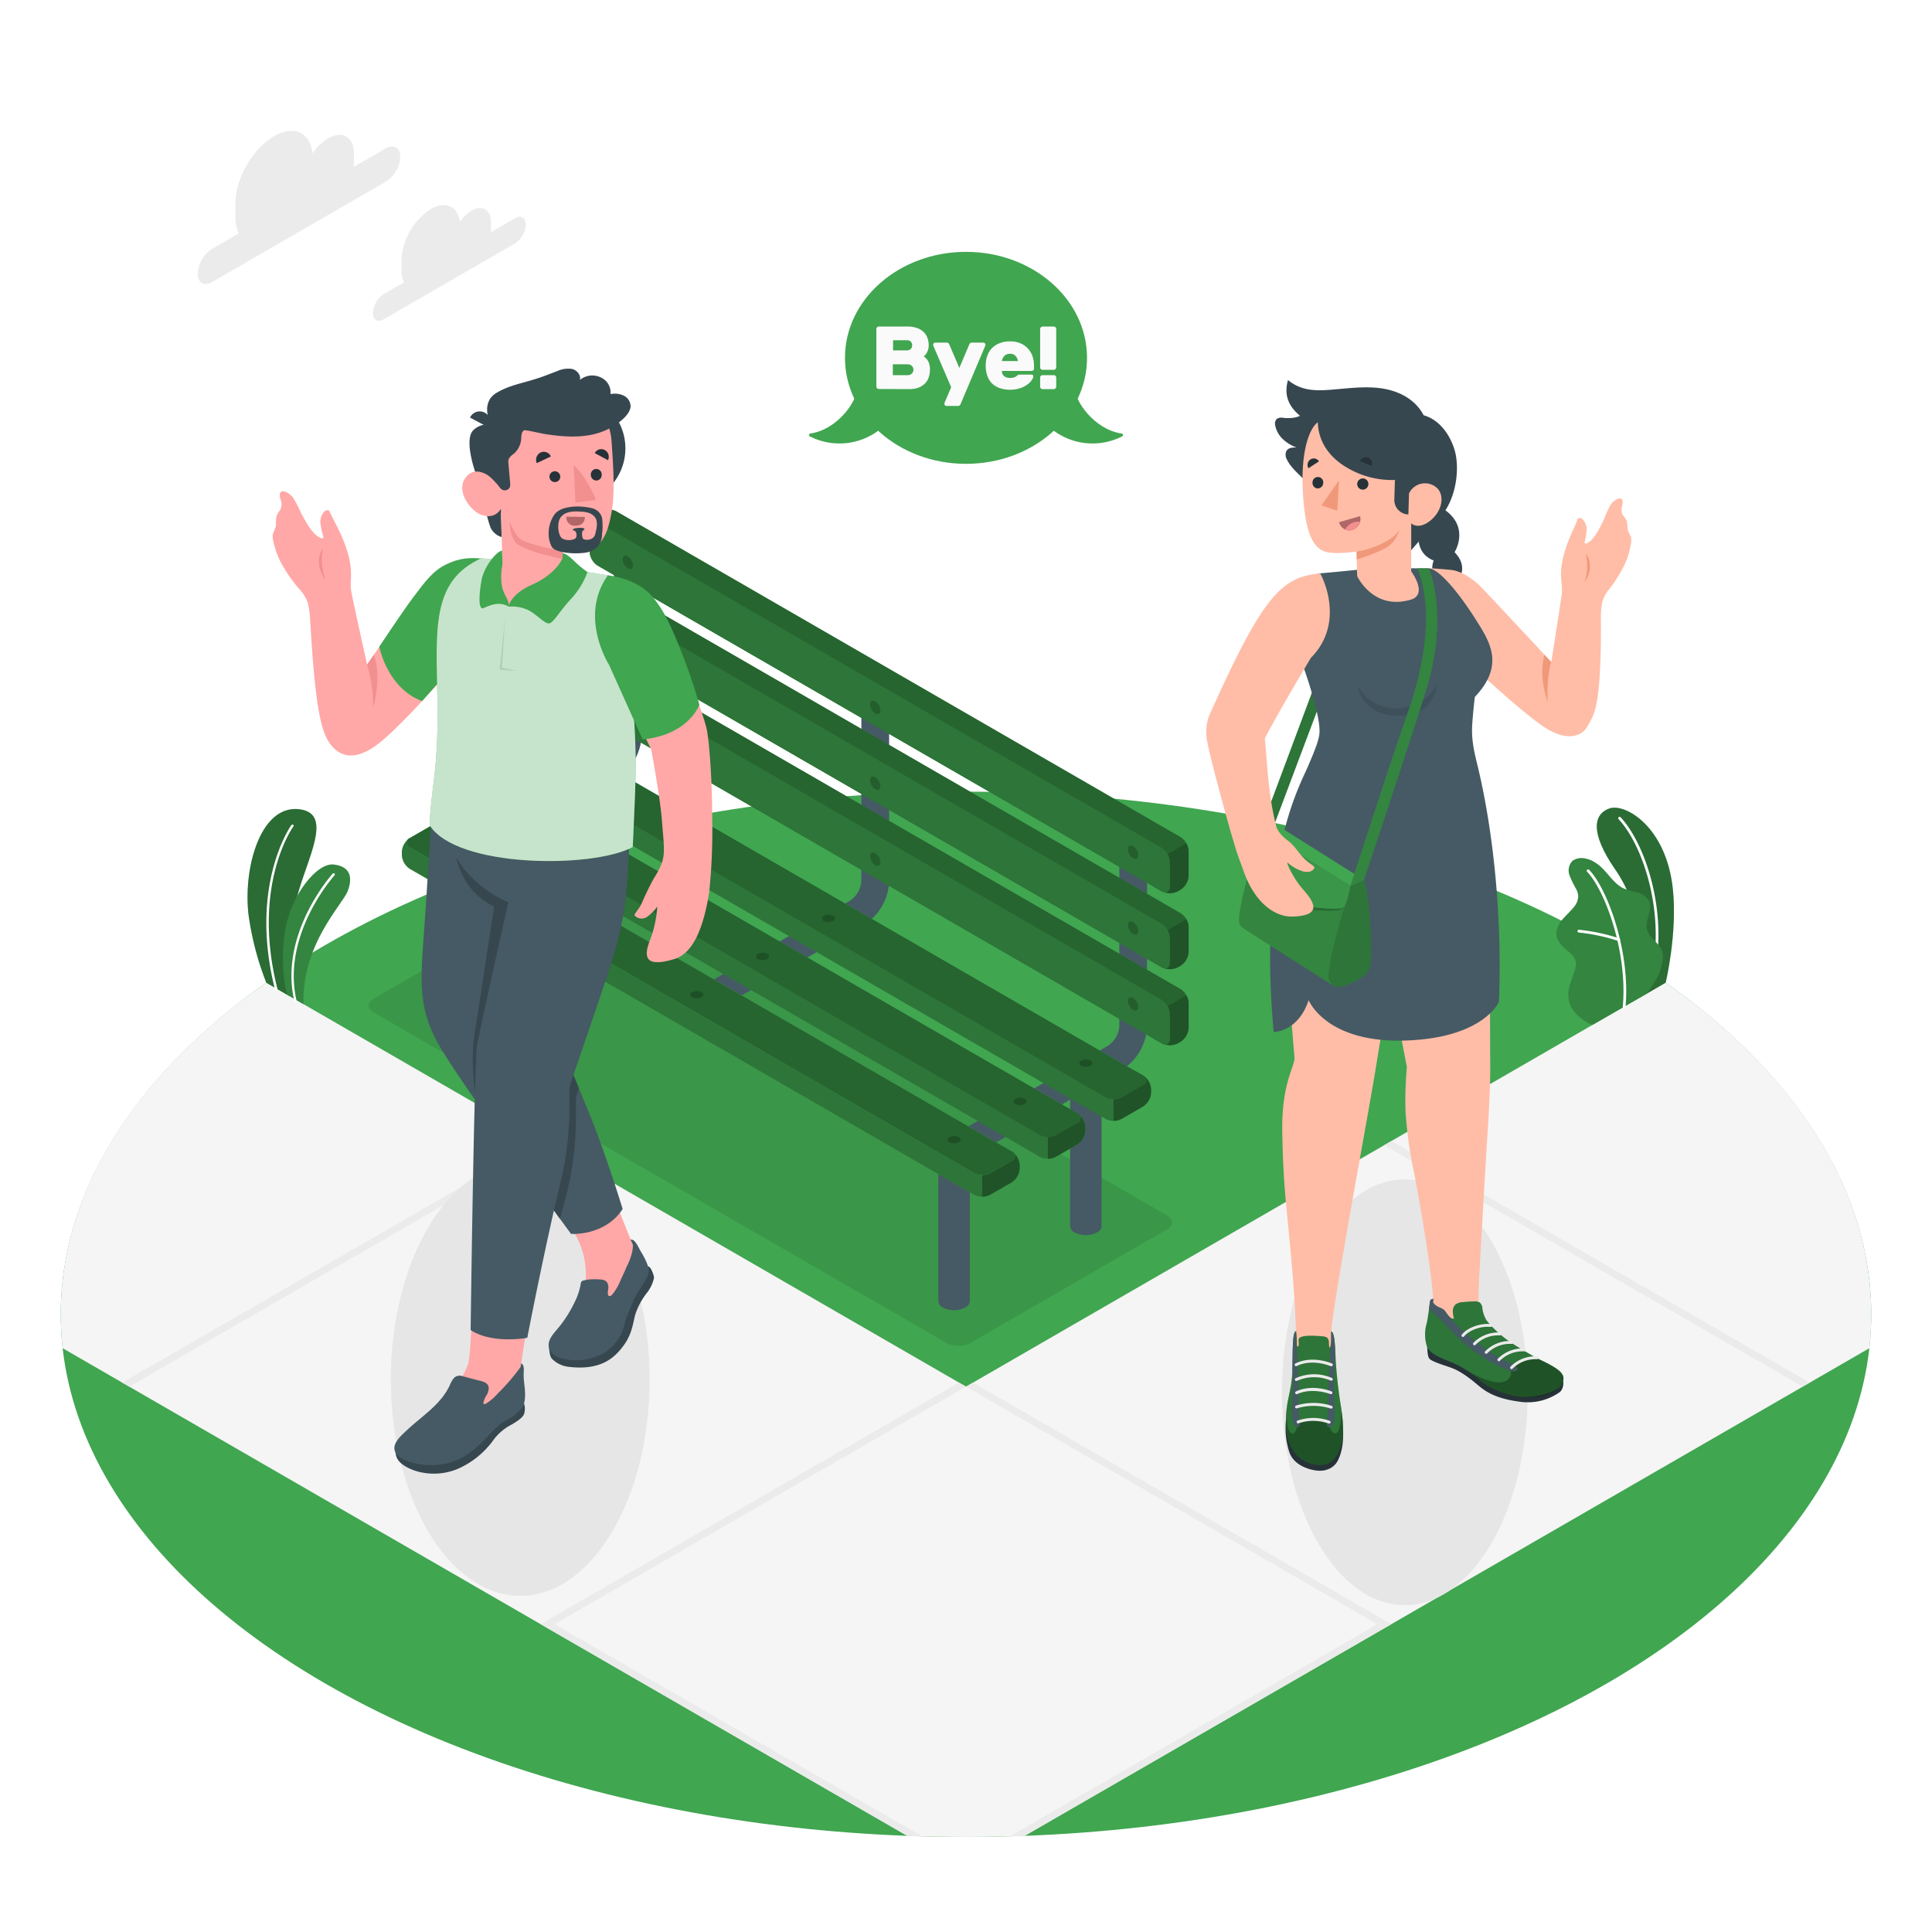 <svg class="animated" id="freepik_stories-bye" xmlns="http://www.w3.org/2000/svg" viewBox="0 0 500 500" version="1.1" xmlns:xlink="http://www.w3.org/1999/xlink" xmlns:svgjs="http://svgjs.com/svgjs"><style>svg#freepik_stories-bye:not(.animated) .animable {opacity: 0;}svg#freepik_stories-bye.animated #freepik--Shadows--inject-140 {animation: 1.5s Infinite  linear floating;animation-delay: 0s;}svg#freepik_stories-bye.animated #freepik--Clouds--inject-140 {animation: 1.5s Infinite  linear floating;animation-delay: 0s;}svg#freepik_stories-bye.animated #freepik--speech-bubble--inject-140 {animation: 1.5s Infinite  linear wind;animation-delay: 0s;}            @keyframes floating {                0% {                    opacity: 1;                    transform: translateY(0px);                }                50% {                    transform: translateY(-10px);                }                100% {                    opacity: 1;                    transform: translateY(0px);                }            }                    @keyframes wind {                0% {                    transform: rotate( 0deg );                }                25% {                    transform: rotate( 1deg );                }                75% {                    transform: rotate( -1deg );                }            }        </style><g id="freepik--Floor--inject-140" class="animable" style="transform-origin: 250px 340.14px;"><g id="freepik--floor--inject-140" class="animable" style="transform-origin: 250px 340.14px;"><ellipse id="freepik--Grass--inject-140" cx="250" cy="340.14" rx="234.28" ry="135.26" style="fill: rgb(64, 166, 80); transform-origin: 250px 340.14px;" class="animable"></ellipse><g id="freepik--Way--inject-140" class="animable" style="transform-origin: 249.999px 364.852px;"><path d="M431.08,254.31,250,358.86,68.91,254.31C30,281.58,12.48,315.58,16.22,348.92L234.78,475.11c10.13.38,20.29.38,30.41,0L483.78,348.92C487.51,315.57,470,281.58,431.08,254.31Z" style="fill: rgb(245, 245, 245); transform-origin: 249.999px 364.852px;" id="elnrzk2eyzp7k" class="animable"></path><path d="M141.71,421.38l93.08,53.73c1.28.05,2.56.1,3.84.13l-95.11-54.9Z" style="fill: rgb(235, 235, 235); transform-origin: 190.17px 447.79px;" id="elbeddl4myot9" class="animable"></path><polygon points="139.91 420.33 141.71 421.38 249.99 358.86 248.19 357.82 139.91 420.33" style="fill: rgb(235, 235, 235); transform-origin: 194.95px 389.6px;" id="elrqpjafhcxpb" class="animable"></polygon><path d="M356.46,420.34l-95.11,54.9c1.28,0,2.56-.08,3.84-.13l93.08-53.73Z" style="fill: rgb(235, 235, 235); transform-origin: 309.81px 447.79px;" id="ellc9bl6x02ik" class="animable"></path><polygon points="249.99 358.86 358.27 421.38 360.07 420.33 251.79 357.82 249.99 358.86" style="fill: rgb(235, 235, 235); transform-origin: 305.03px 389.6px;" id="elfvcvlh8o6po" class="animable"></polygon><polygon points="139.91 295.31 31.63 357.82 33.44 358.86 141.72 296.35 139.91 295.31" style="fill: rgb(235, 235, 235); transform-origin: 86.675px 327.085px;" id="elvg08bvt1nyb" class="animable"></polygon><polygon points="468.35 357.82 360.07 295.31 358.26 296.35 466.54 358.86 468.35 357.82" style="fill: rgb(235, 235, 235); transform-origin: 413.305px 327.085px;" id="el8w0jhkc0xbg" class="animable"></polygon></g></g></g><g id="freepik--Shadows--inject-140" class="animable" style="transform-origin: 248.651px 310.322px;"><g id="freepik--Shadow--inject-140"><ellipse cx="134.64" cy="357" rx="33.49" ry="56" style="fill: rgb(230, 230, 230); transform-origin: 134.64px 357px; transform: rotate(-89.75deg);" class="animable"></ellipse></g><g id="freepik--shadow--inject-140"><ellipse cx="363.57" cy="360.32" rx="31.81" ry="55.1" style="fill: rgb(230, 230, 230); transform-origin: 363.57px 360.32px; transform: rotate(-89.75deg);" class="animable"></ellipse></g><g id="freepik--shadow--inject-140"><path d="M96.69,262,245,347.57a6.74,6.74,0,0,0,6.09,0l51-29.46c1.68-1,1.68-2.54,0-3.51L153.8,229a6.74,6.74,0,0,0-6.09,0l-51,29.45C95,259.41,95,261,96.69,262Z" style="opacity: 0.1; transform-origin: 199.387px 288.285px;" class="animable"></path></g></g><g id="freepik--Clouds--inject-140" class="animable" style="transform-origin: 93.62px 58.441px;"><g id="freepik--clouds--inject-140" class="animable" style="transform-origin: 93.62px 58.441px;"><path d="M99.82,38.41l-8.3,4.79a10.32,10.32,0,0,0,.07-1.1V39.7c0-4.28-3-6-6.71-3.87a13,13,0,0,0-4,3.84c-.6-5.38-4.82-7.38-9.95-4.42-5.54,3.2-10,11-10,17.38v3.6a9.55,9.55,0,0,0,.85,4.17l-6.89,4a8.2,8.2,0,0,0-3.72,6.44c0,2.37,1.66,3.34,3.72,2.15l45-26a8.26,8.26,0,0,0,3.72-6.45C103.54,38.19,101.87,37.23,99.82,38.41Z" style="fill: rgb(235, 235, 235); transform-origin: 77.39px 53.689px;" id="el70exq4gvrzq" class="animable"></path><path d="M133.27,56.5,127,60.11a7.91,7.91,0,0,0,.06-.83V57.47c0-3.23-2.27-4.54-5.07-2.92a9.88,9.88,0,0,0-3,2.9c-.45-4.06-3.64-5.58-7.51-3.34a16.74,16.74,0,0,0-7.57,13.12v2.71a7.18,7.18,0,0,0,.64,3.15l-5.2,3A6.22,6.22,0,0,0,96.52,81c0,1.79,1.26,2.51,2.81,1.62L133.27,63a6.19,6.19,0,0,0,2.8-4.86C136.07,56.33,134.82,55.6,133.27,56.5Z" style="fill: rgb(235, 235, 235); transform-origin: 116.295px 68.038px;" id="elyg9zy059vyh" class="animable"></path></g></g><g id="freepik--Bench--inject-140" class="animable" style="transform-origin: 205.805px 235.463px;"><g id="freepik--bench--inject-140" class="animable" style="transform-origin: 205.805px 235.463px;"><g id="freepik--bench--inject-140" class="animable" style="transform-origin: 205.805px 235.463px;"><path d="M182.8,262.34a3.67,3.67,0,0,0,1.79-.48l38.66-22.33a13.73,13.73,0,0,0,6.85-11.86V183a3.59,3.59,0,0,0-7.18,0v44.64a6.55,6.55,0,0,1-3.26,5.65L181,255.64a3.59,3.59,0,0,0,1.8,6.7Z" style="fill: rgb(69, 90, 100); transform-origin: 204.652px 220.879px;" id="elfphkiu2tx7n" class="animable"></path><path d="M249.53,299.86a3.61,3.61,0,0,0,1.79-.48L290,277.05a13.71,13.71,0,0,0,6.85-11.86V220.55a3.59,3.59,0,1,0-7.17,0v44.64a6.54,6.54,0,0,1-3.27,5.65l-38.66,22.32a3.59,3.59,0,0,0,1.8,6.7Z" style="fill: rgb(69, 90, 100); transform-origin: 271.404px 258.315px;" id="ely6mhx5jq389" class="animable"></path><path d="M118.77,224.48a3.54,3.54,0,0,0,1.79-.48l38.66-22.32a13.74,13.74,0,0,0,6.85-11.87V145.17a3.59,3.59,0,0,0-7.18,0v44.64a6.56,6.56,0,0,1-3.26,5.66L117,217.79a3.59,3.59,0,0,0,1.8,6.69Z" style="fill: rgb(69, 90, 100); transform-origin: 140.645px 183.034px;" id="elrbvp1g2er9c" class="animable"></path><path d="M242.84,295.41v41.32a2,2,0,0,0,1.19,1.66,6.38,6.38,0,0,0,5.77,0,2,2,0,0,0,1.19-1.66V295.41Z" style="fill: rgb(69, 90, 100); transform-origin: 246.915px 317.245px;" id="el47jaxtsnzha" class="animable"></path><path d="M276.94,276V317.3a2,2,0,0,0,1.19,1.67,6.44,6.44,0,0,0,5.77,0,2,2,0,0,0,1.19-1.67V276Z" style="fill: rgb(69, 90, 100); transform-origin: 281.015px 297.826px;" id="el9jp5x02vhi" class="animable"></path><path d="M112.21,220V261.3a2,2,0,0,0,1.2,1.67,6.36,6.36,0,0,0,5.76,0,2,2,0,0,0,1.19-1.67V220Z" style="fill: rgb(69, 90, 100); transform-origin: 116.285px 241.83px;" id="elj9hrgt6cfa" class="animable"></path><path d="M146.31,200.57v41.31a2,2,0,0,0,1.19,1.66,6.38,6.38,0,0,0,5.77,0,2,2,0,0,0,1.19-1.66V200.57Z" style="fill: rgb(69, 90, 100); transform-origin: 150.385px 222.4px;" id="elrb9c2chby2d" class="animable"></path><path d="M304.83,230.68l.71-.42a4.55,4.55,0,0,0,2.07-3.59v-6.43a4.57,4.57,0,0,0-2.07-3.59l-146-84.31a4.58,4.58,0,0,0-4.14,0l-.72.42a4.57,4.57,0,0,0-2.07,3.58v6.44a4.61,4.61,0,0,0,2.07,3.59l146,84.31A4.6,4.6,0,0,0,304.83,230.68Z" style="fill: rgb(64, 166, 80); transform-origin: 230.11px 181.51px;" id="el8ua64sqszd2" class="animable"></path><g id="elvyv92xgjxa"><path d="M304.83,230.68l.71-.42a4.55,4.55,0,0,0,2.07-3.59v-6.43a4.57,4.57,0,0,0-2.07-3.59l-146-84.31a4.58,4.58,0,0,0-4.14,0l-.72.42a4.57,4.57,0,0,0-2.07,3.58v6.44a4.61,4.61,0,0,0,2.07,3.59l146,84.31A4.6,4.6,0,0,0,304.83,230.68Z" style="opacity: 0.4; transform-origin: 230.11px 181.51px;" class="animable"></path></g><path d="M297.9,223.46,307,218.2a4.28,4.28,0,0,1,.6,2v6.43a4.55,4.55,0,0,1-2.07,3.59l-.71.42a4.6,4.6,0,0,1-4.15,0l-2.78-1.61Z" style="fill: rgb(64, 166, 80); transform-origin: 302.745px 224.667px;" id="el0f2azscyhq8l" class="animable"></path><g id="el7cdclsdazbl"><path d="M297.9,223.46,307,218.2a4.28,4.28,0,0,1,.6,2v6.43a4.55,4.55,0,0,1-2.07,3.59l-.71.42a4.6,4.6,0,0,1-4.15,0l-2.78-1.61Z" style="opacity: 0.5; transform-origin: 302.745px 224.667px;" class="animable"></path></g><path d="M300.68,219.46l-146-84.31c-1.14-.66-2.07-.13-2.07,1.19v6.44a4.61,4.61,0,0,0,2.07,3.59l146,84.31c1.15.66,2.07.12,2.07-1.2V223A4.56,4.56,0,0,0,300.68,219.46Z" style="fill: rgb(64, 166, 80); transform-origin: 227.68px 182.914px;" id="elx2a28lbv33l" class="animable"></path><g id="elzvtmip0101h"><path d="M300.68,219.46l-146-84.31c-1.14-.66-2.07-.13-2.07,1.19v6.44a4.61,4.61,0,0,0,2.07,3.59l146,84.31c1.15.66,2.07.12,2.07-1.2V223A4.56,4.56,0,0,0,300.68,219.46Z" style="opacity: 0.3; transform-origin: 227.68px 182.914px;" class="animable"></path></g><path d="M304.83,250.35l.71-.41a4.57,4.57,0,0,0,2.07-3.59v-6.44a4.55,4.55,0,0,0-2.07-3.58L159.51,152a4.58,4.58,0,0,0-4.14,0l-.72.41a4.59,4.59,0,0,0-2.07,3.59v6.43a4.59,4.59,0,0,0,2.07,3.59l146,84.31A4.6,4.6,0,0,0,304.83,250.35Z" style="fill: rgb(64, 166, 80); transform-origin: 230.095px 201.174px;" id="elm6r9vhbjlui" class="animable"></path><g id="el4quzek10g5o"><path d="M304.83,250.35l.71-.41a4.57,4.57,0,0,0,2.07-3.59v-6.44a4.55,4.55,0,0,0-2.07-3.58L159.51,152a4.58,4.58,0,0,0-4.14,0l-.72.41a4.59,4.59,0,0,0-2.07,3.59v6.43a4.59,4.59,0,0,0,2.07,3.59l146,84.31A4.6,4.6,0,0,0,304.83,250.35Z" style="opacity: 0.4; transform-origin: 230.095px 201.174px;" class="animable"></path></g><path d="M297.9,243.13l9.11-5.26a4.28,4.28,0,0,1,.6,2v6.44a4.57,4.57,0,0,1-2.07,3.59l-.71.41a4.6,4.6,0,0,1-4.15,0l-2.78-1.61Z" style="fill: rgb(64, 166, 80); transform-origin: 302.755px 244.337px;" id="elkz07n8txfa9" class="animable"></path><g id="elalq66ibnsk"><path d="M297.9,243.13l9.11-5.26a4.28,4.28,0,0,1,.6,2v6.44a4.57,4.57,0,0,1-2.07,3.59l-.71.41a4.6,4.6,0,0,1-4.15,0l-2.78-1.61Z" style="opacity: 0.5; transform-origin: 302.755px 244.337px;" class="animable"></path></g><path d="M300.68,239.13l-146-84.31c-1.14-.66-2.07-.12-2.07,1.2v6.43a4.59,4.59,0,0,0,2.07,3.59l146,84.31c1.15.66,2.07.12,2.07-1.2v-6.43A4.58,4.58,0,0,0,300.68,239.13Z" style="fill: rgb(64, 166, 80); transform-origin: 227.68px 202.585px;" id="eldju88jze4qr" class="animable"></path><g id="elc4tfems42nc"><path d="M300.68,239.13l-146-84.31c-1.14-.66-2.07-.12-2.07,1.2v6.43a4.59,4.59,0,0,0,2.07,3.59l146,84.31c1.15.66,2.07.12,2.07-1.2v-6.43A4.58,4.58,0,0,0,300.68,239.13Z" style="opacity: 0.3; transform-origin: 227.68px 202.585px;" class="animable"></path></g><path d="M304.83,270l.71-.41a4.57,4.57,0,0,0,2.07-3.59v-6.43a4.57,4.57,0,0,0-2.07-3.59l-146-84.31a4.58,4.58,0,0,0-4.14,0l-.72.41a4.59,4.59,0,0,0-2.07,3.59v6.44a4.57,4.57,0,0,0,2.07,3.58l146,84.31A4.6,4.6,0,0,0,304.83,270Z" style="fill: rgb(64, 166, 80); transform-origin: 230.11px 220.835px;" id="elawzdj3m0pwn" class="animable"></path><g id="elmdlovj2nfge"><path d="M304.83,270l.71-.41a4.57,4.57,0,0,0,2.07-3.59v-6.43a4.57,4.57,0,0,0-2.07-3.59l-146-84.31a4.58,4.58,0,0,0-4.14,0l-.72.41a4.59,4.59,0,0,0-2.07,3.59v6.44a4.57,4.57,0,0,0,2.07,3.58l146,84.31A4.6,4.6,0,0,0,304.83,270Z" style="opacity: 0.4; transform-origin: 230.11px 220.835px;" class="animable"></path></g><path d="M297.9,262.81l9.11-5.26a4.28,4.28,0,0,1,.6,2V266a4.57,4.57,0,0,1-2.07,3.59l-.71.41a4.6,4.6,0,0,1-4.15,0l-2.78-1.6Z" style="fill: rgb(64, 166, 80); transform-origin: 302.755px 264.022px;" id="elyn11n9wriac" class="animable"></path><g id="el96fqn2lfnp"><path d="M297.9,262.81l9.11-5.26a4.28,4.28,0,0,1,.6,2V266a4.57,4.57,0,0,1-2.07,3.59l-.71.41a4.6,4.6,0,0,1-4.15,0l-2.78-1.6Z" style="opacity: 0.5; transform-origin: 302.755px 264.022px;" class="animable"></path></g><path d="M300.68,258.81l-146-84.31c-1.14-.66-2.07-.13-2.07,1.19v6.44a4.57,4.57,0,0,0,2.07,3.58l146,84.31c1.15.66,2.07.13,2.07-1.19v-6.44A4.56,4.56,0,0,0,300.68,258.81Z" style="fill: rgb(64, 166, 80); transform-origin: 227.68px 222.26px;" id="elru4ex5fii6d" class="animable"></path><g id="elnonhkxf87lb"><path d="M300.68,258.81l-146-84.31c-1.14-.66-2.07-.13-2.07,1.19v6.44a4.57,4.57,0,0,0,2.07,3.58l146,84.31c1.15.66,2.07.13,2.07-1.19v-6.44A4.56,4.56,0,0,0,300.68,258.81Z" style="opacity: 0.3; transform-origin: 227.68px 222.26px;" class="animable"></path></g><path d="M297.9,281.94v.82a4.59,4.59,0,0,1-2.07,3.59l-5.58,3.22a4.58,4.58,0,0,1-4.14,0l-146-84.31a4.59,4.59,0,0,1-2.07-3.59v-.83a4.57,4.57,0,0,1,2.07-3.58l5.57-3.22a4.6,4.6,0,0,1,4.15,0l146,84.31A4.58,4.58,0,0,1,297.9,281.94Z" style="fill: rgb(64, 166, 80); transform-origin: 217.97px 241.805px;" id="el0tvbxzbu62bg" class="animable"></path><g id="elj9ofsr1j6f"><path d="M297.9,281.94v.82a4.59,4.59,0,0,1-2.07,3.59l-5.58,3.22a4.58,4.58,0,0,1-4.14,0l-146-84.31a4.59,4.59,0,0,1-2.07-3.59v-.83a4.57,4.57,0,0,1,2.07-3.58l5.57-3.22a4.6,4.6,0,0,1,4.15,0l146,84.31A4.58,4.58,0,0,1,297.9,281.94Z" style="opacity: 0.3; transform-origin: 217.97px 241.805px;" class="animable"></path></g><path d="M288.18,279.54v10.52a4.22,4.22,0,0,0,2.07-.49l5.58-3.22a4.59,4.59,0,0,0,2.07-3.59v-.82a4.58,4.58,0,0,0-2.07-3.59L293,276.74Z" style="fill: rgb(64, 166, 80); transform-origin: 293.04px 283.401px;" id="elrim1guj8m" class="animable"></path><g id="el6w72oximyj"><path d="M288.18,279.54v10.52a4.22,4.22,0,0,0,2.07-.49l5.58-3.22a4.59,4.59,0,0,0,2.07-3.59v-.82a4.58,4.58,0,0,0-2.07-3.59L293,276.74Z" style="opacity: 0.5; transform-origin: 293.04px 283.401px;" class="animable"></path></g><path d="M286.11,284l-146-84.31a1.26,1.26,0,0,1,0-2.39l5.57-3.22a4.6,4.6,0,0,1,4.15,0l146,84.31a1.26,1.26,0,0,1,0,2.39L290.25,284A4.58,4.58,0,0,1,286.11,284Z" style="fill: rgb(64, 166, 80); transform-origin: 217.97px 239.04px;" id="elinkbjc14cs" class="animable"></path><g id="elhytxum1w5rq"><path d="M286.11,284l-146-84.31a1.26,1.26,0,0,1,0-2.39l5.57-3.22a4.6,4.6,0,0,1,4.15,0l146,84.31a1.26,1.26,0,0,1,0,2.39L290.25,284A4.58,4.58,0,0,1,286.11,284Z" style="opacity: 0.4; transform-origin: 217.97px 239.04px;" class="animable"></path></g><path d="M280.9,291.75v.83a4.56,4.56,0,0,1-2.08,3.58l-5.57,3.22a4.58,4.58,0,0,1-4.14,0l-146-84.31a4.57,4.57,0,0,1-2.07-3.58v-.83a4.59,4.59,0,0,1,2.07-3.59l5.57-3.22a4.58,4.58,0,0,1,4.14,0l146,84.31A4.58,4.58,0,0,1,280.9,291.75Z" style="fill: rgb(64, 166, 80); transform-origin: 200.97px 251.615px;" id="eloayaet6r8v" class="animable"></path><g id="el54dy48jd70y"><path d="M280.9,291.75v.83a4.56,4.56,0,0,1-2.08,3.58l-5.57,3.22a4.58,4.58,0,0,1-4.14,0l-146-84.31a4.57,4.57,0,0,1-2.07-3.58v-.83a4.59,4.59,0,0,1,2.07-3.59l5.57-3.22a4.58,4.58,0,0,1,4.14,0l146,84.31A4.58,4.58,0,0,1,280.9,291.75Z" style="opacity: 0.3; transform-origin: 200.97px 251.615px;" class="animable"></path></g><path d="M271.18,289.36v10.52a4.23,4.23,0,0,0,2.07-.5l5.57-3.22a4.56,4.56,0,0,0,2.08-3.58v-.83a4.58,4.58,0,0,0-2.08-3.59l-2.78-1.6Z" style="fill: rgb(64, 166, 80); transform-origin: 276.04px 293.22px;" id="ela0ruijzj1es" class="animable"></path><g id="elhswjun0g2pm"><path d="M271.18,289.36v10.52a4.23,4.23,0,0,0,2.07-.5l5.57-3.22a4.56,4.56,0,0,0,2.08-3.58v-.83a4.58,4.58,0,0,0-2.08-3.59l-2.78-1.6Z" style="opacity: 0.5; transform-origin: 276.04px 293.22px;" class="animable"></path></g><path d="M269.11,293.77l-146-84.31a1.26,1.26,0,0,1,0-2.39l5.57-3.22a4.58,4.58,0,0,1,4.14,0l146,84.31a1.27,1.27,0,0,1,0,2.4l-5.57,3.21A4.58,4.58,0,0,1,269.11,293.77Z" style="fill: rgb(64, 166, 80); transform-origin: 200.962px 248.81px;" id="el4ao446dv15r" class="animable"></path><g id="elh695jg2hjkc"><path d="M269.11,293.77l-146-84.31a1.26,1.26,0,0,1,0-2.39l5.57-3.22a4.58,4.58,0,0,1,4.14,0l146,84.31a1.27,1.27,0,0,1,0,2.4l-5.57,3.21A4.58,4.58,0,0,1,269.11,293.77Z" style="opacity: 0.4; transform-origin: 200.962px 248.81px;" class="animable"></path></g><path d="M263.89,301.57v.82a4.57,4.57,0,0,1-2.07,3.59l-5.57,3.22a4.58,4.58,0,0,1-4.14,0l-146-84.31A4.57,4.57,0,0,1,104,221.3v-.82a4.55,4.55,0,0,1,2.07-3.59l5.57-3.22a4.58,4.58,0,0,1,4.14,0l146,84.31A4.57,4.57,0,0,1,263.89,301.57Z" style="fill: rgb(64, 166, 80); transform-origin: 183.945px 261.435px;" id="elcb9irsseov7" class="animable"></path><g id="elrr12hpjzr7"><path d="M263.89,301.57v.82a4.57,4.57,0,0,1-2.07,3.59l-5.57,3.22a4.58,4.58,0,0,1-4.14,0l-146-84.31A4.57,4.57,0,0,1,104,221.3v-.82a4.55,4.55,0,0,1,2.07-3.59l5.57-3.22a4.58,4.58,0,0,1,4.14,0l146,84.31A4.57,4.57,0,0,1,263.89,301.57Z" style="opacity: 0.3; transform-origin: 183.945px 261.435px;" class="animable"></path></g><path d="M254.18,299.18v10.51a4.22,4.22,0,0,0,2.07-.49l5.57-3.22a4.57,4.57,0,0,0,2.07-3.59v-.82a4.57,4.57,0,0,0-2.07-3.59L259,296.37Z" style="fill: rgb(64, 166, 80); transform-origin: 259.035px 303.031px;" id="elf0aorepbftf" class="animable"></path><g id="el85ribjcywj"><path d="M254.18,299.18v10.51a4.22,4.22,0,0,0,2.07-.49l5.57-3.22a4.57,4.57,0,0,0,2.07-3.59v-.82a4.57,4.57,0,0,0-2.07-3.59L259,296.37Z" style="opacity: 0.5; transform-origin: 259.035px 303.031px;" class="animable"></path></g><path d="M252.11,303.59l-146-84.31a1.26,1.26,0,0,1,0-2.39l5.57-3.22a4.58,4.58,0,0,1,4.14,0l146,84.31a1.26,1.26,0,0,1,0,2.39l-5.57,3.22A4.58,4.58,0,0,1,252.11,303.59Z" style="fill: rgb(64, 166, 80); transform-origin: 183.965px 258.63px;" id="el4ybzkbsx0au" class="animable"></path><path d="M252.11,303.59l-146-84.31a1.26,1.26,0,0,1,0-2.39l5.57-3.22a4.58,4.58,0,0,1,4.14,0l146,84.31a1.26,1.26,0,0,1,0,2.39l-5.57,3.22A4.58,4.58,0,0,1,252.11,303.59Z" style="fill: rgb(64, 166, 80); transform-origin: 183.965px 258.63px;" id="elbpmjym9cnh" class="animable"></path><g id="el6vbfd0djaa"><path d="M252.11,303.59l-146-84.31a1.26,1.26,0,0,1,0-2.39l5.57-3.22a4.58,4.58,0,0,1,4.14,0l146,84.31a1.26,1.26,0,0,1,0,2.39l-5.57,3.22A4.58,4.58,0,0,1,252.11,303.59Z" style="opacity: 0.4; transform-origin: 183.965px 258.63px;" class="animable"></path></g><g id="el6ugwxqdrrhl"><g style="opacity: 0.2; transform-origin: 293.245px 240.178px;" class="animable"><path d="M293.25,219a3,3,0,0,1,1.33,2.31c0,.85-.6,1.19-1.33.77a3,3,0,0,1-1.34-2.31C291.91,218.93,292.51,218.58,293.25,219Z" id="elim7wzdi970g" class="animable" style="transform-origin: 293.245px 220.541px;"></path><path d="M293.25,238.64a3,3,0,0,1,1.33,2.31c0,.85-.6,1.19-1.33.77a3,3,0,0,1-1.34-2.31C291.91,238.56,292.51,238.21,293.25,238.64Z" id="elq7uibnk8eun" class="animable" style="transform-origin: 293.245px 240.178px;"></path><path d="M293.25,258.27a3,3,0,0,1,1.33,2.31c0,.85-.6,1.2-1.33.77a2.94,2.94,0,0,1-1.34-2.31C291.91,258.19,292.51,257.85,293.25,258.27Z" id="eloqv5orvfox" class="animable" style="transform-origin: 293.245px 259.812px;"></path></g></g><g id="elz8ecfvazci"><g style="opacity: 0.2; transform-origin: 162.485px 165.016px;" class="animable"><path d="M162.48,144a2.92,2.92,0,0,1,1.34,2.3c0,.86-.6,1.2-1.34.77a2.94,2.94,0,0,1-1.33-2.3C161.15,143.94,161.75,143.59,162.48,144Z" id="ely6pnp4b876h" class="animable" style="transform-origin: 162.485px 145.542px;"></path><path d="M162.48,163.31a2.94,2.94,0,0,1,1.34,2.31c0,.85-.6,1.19-1.34.77a3,3,0,0,1-1.33-2.31C161.15,163.23,161.75,162.88,162.48,163.31Z" id="elkyvurbjotp" class="animable" style="transform-origin: 162.485px 164.848px;"></path><path d="M162.48,182.94a3,3,0,0,1,1.34,2.31c0,.85-.6,1.2-1.34.77a3,3,0,0,1-1.33-2.31C161.15,182.86,161.75,182.52,162.48,182.94Z" id="eldm7krct4hkk" class="animable" style="transform-origin: 162.485px 184.482px;"></path></g></g><g id="elnguilp9htt"><g style="opacity: 0.2; transform-origin: 263.97px 285.044px;" class="animable"><path d="M282.19,274.47a.71.71,0,0,1,0,1.35,2.63,2.63,0,0,1-2.35,0,.71.71,0,0,1,0-1.35A2.63,2.63,0,0,1,282.19,274.47Z" id="elzf14zxttmtj" class="animable" style="transform-origin: 281.015px 275.145px;"></path><path d="M265.14,284.36a.72.72,0,0,1,0,1.36,2.61,2.61,0,0,1-2.34,0,.72.72,0,0,1,0-1.36A2.63,2.63,0,0,1,265.14,284.36Z" id="el36pgj2mnn5g" class="animable" style="transform-origin: 263.97px 285.041px;"></path><path d="M248.09,294.26a.71.71,0,0,1,0,1.35,2.54,2.54,0,0,1-2.34,0,.71.71,0,0,1,0-1.35A2.63,2.63,0,0,1,248.09,294.26Z" id="elc6v4uivuaui" class="animable" style="transform-origin: 246.92px 294.94px;"></path></g></g><g id="elvlmx1hh977"><g style="opacity: 0.2; transform-origin: 133.343px 209.676px;" class="animable"><path d="M151.56,199.1a.71.71,0,0,1,0,1.35,2.54,2.54,0,0,1-2.34,0,.71.71,0,0,1,0-1.35A2.63,2.63,0,0,1,151.56,199.1Z" id="el1ebr438pqu1" class="animable" style="transform-origin: 150.39px 199.78px;"></path><path d="M134.51,209a.71.71,0,0,1,0,1.35,2.61,2.61,0,0,1-2.34,0,.71.71,0,0,1,0-1.35A2.56,2.56,0,0,1,134.51,209Z" id="elcqd5cgcs7bd" class="animable" style="transform-origin: 133.34px 209.672px;"></path><path d="M117.46,218.89a.72.72,0,0,1,0,1.36,2.61,2.61,0,0,1-2.34,0,.72.72,0,0,1,0-1.36A2.61,2.61,0,0,1,117.46,218.89Z" id="el5h19i4r4z9l" class="animable" style="transform-origin: 116.29px 219.57px;"></path></g></g><g id="el5qhui8wagef"><g style="opacity: 0.2; transform-origin: 226.51px 202.705px;" class="animable"><path d="M226.51,181.53a2.94,2.94,0,0,1,1.33,2.31c0,.85-.59,1.2-1.33.77a2.93,2.93,0,0,1-1.33-2.31C225.18,181.45,225.77,181.11,226.51,181.53Z" id="elgzzsv1t9f3n" class="animable" style="transform-origin: 226.51px 183.072px;"></path><path d="M226.51,201.17a2.93,2.93,0,0,1,1.33,2.31c0,.85-.59,1.19-1.33.77a2.94,2.94,0,0,1-1.33-2.31C225.18,201.09,225.77,200.74,226.51,201.17Z" id="eliw6m0emtrnh" class="animable" style="transform-origin: 226.51px 202.708px;"></path><path d="M226.51,220.8a2.94,2.94,0,0,1,1.33,2.31c0,.85-.59,1.19-1.33.77a2.94,2.94,0,0,1-1.33-2.31C225.18,220.72,225.77,220.37,226.51,220.8Z" id="el1odcfqnz1c3" class="animable" style="transform-origin: 226.51px 222.338px;"></path></g></g><g id="el6htqin6jdz"><g style="opacity: 0.2; transform-origin: 197.365px 247.55px;" class="animable"><path d="M215.59,237a.71.71,0,0,1,0,1.35,2.63,2.63,0,0,1-2.35,0,.71.71,0,0,1,0-1.35A2.56,2.56,0,0,1,215.59,237Z" id="elh8cv9o3r8hh" class="animable" style="transform-origin: 214.415px 237.671px;"></path><path d="M198.54,246.85a.72.72,0,0,1,0,1.36,2.63,2.63,0,0,1-2.35,0,.72.72,0,0,1,0-1.36A2.63,2.63,0,0,1,198.54,246.85Z" id="elktk6sz3y8k" class="animable" style="transform-origin: 197.365px 247.53px;"></path><path d="M181.49,256.75a.71.71,0,0,1,0,1.35,2.56,2.56,0,0,1-2.35,0,.71.71,0,0,1,0-1.35A2.63,2.63,0,0,1,181.49,256.75Z" id="eluoaxmsp51v" class="animable" style="transform-origin: 180.315px 257.429px;"></path></g></g></g></g></g><g id="freepik--Plants--inject-140" class="animable" style="transform-origin: 248.64px 237.09px;"><g id="freepik--plants--inject-140" class="animable" style="transform-origin: 417.996px 237.09px;"><path d="M425.92,257.29l5.16-3s3.07-12.76,1.85-24.24c-1.72-16.15-12.35-22.22-16.39-20.83S411.33,215.33,418,225C422,230.62,426.81,242.43,425.92,257.29Z" style="fill: rgb(64, 166, 80); transform-origin: 423.235px 233.159px;" id="el00sr10q6xa5jk" class="animable"></path><g id="el7irul1k7bcc"><path d="M425.92,257.29l5.16-3s3.07-12.76,1.85-24.24c-1.72-16.15-12.35-22.22-16.39-20.83S411.33,215.33,418,225C422,230.62,426.81,242.43,425.92,257.29Z" style="opacity: 0.35; transform-origin: 423.235px 233.159px;" class="animable"></path></g><path d="M428.06,251H428a.36.36,0,0,1-.29-.41c2.83-14.89-2.37-31.62-8.81-38.58a.37.37,0,0,1,0-.51.36.36,0,0,1,.51,0c6.55,7.09,11.86,24.09,9,39.2A.36.36,0,0,1,428.06,251Z" style="fill: rgb(255, 255, 255); transform-origin: 424.001px 231.197px;" id="elfusal6w6bzf" class="animable"></path><path d="M412.4,265.09c-.81.42-3-1.44-3.58-1.89a7.51,7.51,0,0,1-2.37-3,7.16,7.16,0,0,1-.42-4.29,15.84,15.84,0,0,1,.66-2.23c.24-.72.49-1.44.74-2.17a5.55,5.55,0,0,0,.43-2.19c-.11-1.52-1.39-2.64-2.56-3.6s-2.62-2.47-2.52-4.28a6.38,6.38,0,0,1,1.78-3.7c.92-1.06,2-2,2.84-3.09a4.47,4.47,0,0,0,1.05-2.76,4.73,4.73,0,0,0-.52-1.79,25.52,25.52,0,0,1-1.75-3.61,3.58,3.58,0,0,1,.8-3.72,4.15,4.15,0,0,1,3.15-.61,7,7,0,0,1,2.84,1.16c2.79,1.74,4.26,5.22,7.25,6.61a29.9,29.9,0,0,0,3.64,1.08,4.57,4.57,0,0,1,2.93,2.24c1,2.29-1.21,4.94-.54,7.35.59,2.13,2.59,3,3.64,5a4.5,4.5,0,0,1,.39,2.78,12.86,12.86,0,0,1-1.39,4.58,41,41,0,0,1-2.75,4.24S412.53,265,412.4,265.09Z" style="fill: rgb(64, 166, 80); transform-origin: 416.563px 243.612px;" id="el1dwalfn6jbo" class="animable"></path><g id="elheae2dn1m0g"><path d="M412.4,265.09c-.81.42-3-1.44-3.58-1.89a7.51,7.51,0,0,1-2.37-3,7.16,7.16,0,0,1-.42-4.29,15.84,15.84,0,0,1,.66-2.23c.24-.72.49-1.44.74-2.17a5.55,5.55,0,0,0,.43-2.19c-.11-1.52-1.39-2.64-2.56-3.6s-2.62-2.47-2.52-4.28a6.38,6.38,0,0,1,1.78-3.7c.92-1.06,2-2,2.84-3.09a4.47,4.47,0,0,0,1.05-2.76,4.73,4.73,0,0,0-.52-1.79,25.52,25.52,0,0,1-1.75-3.61,3.58,3.58,0,0,1,.8-3.72,4.15,4.15,0,0,1,3.15-.61,7,7,0,0,1,2.84,1.16c2.79,1.74,4.26,5.22,7.25,6.61a29.9,29.9,0,0,0,3.64,1.08,4.57,4.57,0,0,1,2.93,2.24c1,2.29-1.21,4.94-.54,7.35.59,2.13,2.59,3,3.64,5a4.5,4.5,0,0,1,.39,2.78,12.86,12.86,0,0,1-1.39,4.58,41,41,0,0,1-2.75,4.24S412.53,265,412.4,265.09Z" style="opacity: 0.2; transform-origin: 416.563px 243.612px;" class="animable"></path></g><path d="M420.3,261h0a.37.37,0,0,1-.33-.39c1.31-14.16-4.59-30.17-9.22-35a.36.36,0,0,1,.52-.5C416,230,422,246.29,420.68,260.65A.36.36,0,0,1,420.3,261Z" style="fill: rgb(255, 255, 255); transform-origin: 415.758px 243px;" id="elhnh7ib9usna" class="animable"></path><path d="M418.9,243.52l-.11,0a47.77,47.77,0,0,0-10.21-2.18.37.37,0,0,1-.33-.39.35.35,0,0,1,.39-.33,49.34,49.34,0,0,1,10.4,2.22.36.36,0,0,1-.14.7Z" style="fill: rgb(255, 255, 255); transform-origin: 413.767px 242.079px;" id="el00agfgk4x50el" class="animable"></path></g><g id="freepik--plants--inject-140" class="animable" style="transform-origin: 77.338px 234.622px;"><path d="M74.83,257.73l-5.92-3.42a76.94,76.94,0,0,1-4.59-17.56c-1.44-12.4,3.23-28.7,13.32-27.29s-.86,16.71-1.66,27.66S74.83,257.73,74.83,257.73Z" style="fill: rgb(64, 166, 80); transform-origin: 72.976px 233.552px;" id="elq757z7frdg" class="animable"></path><g id="elk874o3u10nl"><path d="M74.83,257.73l-5.92-3.42a76.94,76.94,0,0,1-4.59-17.56c-1.44-12.4,3.23-28.7,13.32-27.29s-.86,16.71-1.66,27.66S74.83,257.73,74.83,257.73Z" style="opacity: 0.35; transform-origin: 72.976px 233.552px;" class="animable"></path></g><path d="M71.56,256.28h0a.32.32,0,0,0,.23-.39c-6.76-26.77,4-41.88,4.15-42a.31.31,0,0,0-.09-.44.32.32,0,0,0-.45.09c-.11.16-11.06,15.51-4.23,42.55A.31.31,0,0,0,71.56,256.28Z" style="fill: rgb(255, 255, 255); transform-origin: 72.462px 234.845px;" id="el3f9jm67fwxm" class="animable"></path><path d="M78.54,259.87l-4.14-2.39s-2.28-6.85-.55-17c1.51-8.8,8.16-17.27,12.54-16.74s4.91,3.44,3.58,6.9S78.08,244.38,78.54,259.87Z" style="fill: rgb(64, 166, 80); transform-origin: 81.907px 241.793px;" id="elmodnyulx9v" class="animable"></path><g id="el96saigzqfg4"><path d="M78.54,259.87l-4.14-2.39s-2.28-6.85-.55-17c1.51-8.8,8.16-17.27,12.54-16.74s4.91,3.44,3.58,6.9S78.08,244.38,78.54,259.87Z" style="opacity: 0.2; transform-origin: 81.907px 241.793px;" class="animable"></path></g><path d="M76.44,259.09h0a.32.32,0,0,0,.25-.38c-3.77-17,9.74-32,9.88-32.18a.32.32,0,0,0,0-.45.33.33,0,0,0-.46,0c-.14.15-13.87,15.39-10,32.75A.32.32,0,0,0,76.44,259.09Z" style="fill: rgb(255, 255, 255); transform-origin: 81.043px 242.538px;" id="elygndpitxcc" class="animable"></path></g></g><g id="freepik--character-2--inject-140" class="animable" style="transform-origin: 367.165px 239.494px;"><g id="freepik--Character--inject-140" class="animable" style="transform-origin: 367.165px 239.494px;"><g id="freepik--Bottom--inject-140" class="animable" style="transform-origin: 368.233px 286.134px;"><path d="M383.86,341.29c-1.12-1.68-1.29-4-1.19-7.43s1.75-31.77,2.27-40.07c.44-6.72.8-13.82.73-18.93-.19-13.76.71-51.24-4.78-79.93l-38.77-3.29a91.25,91.25,0,0,0-7.37,19.14c-2.92,11.57-2.65,16-1.72,34.2.8,15.77,2,28.89,2,28.89-.25,2.79-3.43,7-3.18,19.37.25,12.58.85,16.62,1.89,27.81.89,9.6,1.49,16.54,1.68,24.53,0,2-.12,15.42.61,19.5,1.1,6.14,8.38,5.34,8.78,1.68s-.38-19.36-.35-21c0-6,9.26-55,11.6-69.4,2.14-13.07,3.72-22.62,3.72-22.62l4.32,22.45a92.16,92.16,0,0,0-.35,11.53,110.91,110.91,0,0,0,2.25,16h0c3.16,16.64,4.63,28,4.89,32.39,0,0,0,.72,0,1a1.22,1.22,0,0,0-.08.6c0,4,5.09,6.13,8.57,8.79a66.15,66.15,0,0,0,9.42,6.21c2.53,1.28,7.69,1.42,8.33-.21C393,349.28,386.64,345.46,383.86,341.29Z" style="fill: rgb(255, 189, 167); transform-origin: 364.483px 280.621px;" id="el1z2z8yzy70l" class="animable"></path><path d="M404.41,357.07c.22,0,.46,2.17-.72,3.19a14.36,14.36,0,0,1-10.62,2.47c-5.3-.71-8.16-2.22-10.27-4s-4.64-3.86-7.47-4.84c-2.16-.74-4.64-1.52-5.35-2.21s-.6-3.75-.6-3.75Z" style="fill: rgb(38, 50, 56); transform-origin: 386.983px 355.423px;" id="el3damhhds0wj" class="animable"></path><path d="M383.63,338.58a2.12,2.12,0,0,0-.66-1.47,2.45,2.45,0,0,0-1.53-.3c-.93,0-1.87.1-2.81.18a3.45,3.45,0,0,0-1.89.57,2.29,2.29,0,0,0-.75,1.76,6.73,6.73,0,0,0,.32,1.93c-1.18.17-1.86-1.35-2.48-2.13-.29-.36-1.12-.58-1.51-.81a9.25,9.25,0,0,1-1.55-.95c-.37-.37.17-.72.16-1.21a.85.85,0,0,0-.81.71c-.17.84-.56,4.34-.92,5.72a10.12,10.12,0,0,0,.28,6.39c1.36,1.71,3.91,2.68,6.22,3.57a29.56,29.56,0,0,1,7.5,4.78c2.48,2.07,7.71,4.23,11.16,4.22,4.09,0,8.7-1.32,9.76-3.21,1.32-2.34.3-3.7-5.75-6.53-1.14-.54-5.16-2.94-6.53-3.82a29.47,29.47,0,0,1-5.06-4,24.41,24.41,0,0,1-2.06-2.26A8,8,0,0,1,383.63,338.58Z" style="fill: rgb(64, 166, 80); transform-origin: 386.721px 348.845px;" id="el7oxrufipl45" class="animable"></path><g id="elkxm6bnm84d9"><path d="M383.63,338.58a2.12,2.12,0,0,0-.66-1.47,2.45,2.45,0,0,0-1.53-.3c-.93,0-1.87.1-2.81.18a3.45,3.45,0,0,0-1.89.57,2.29,2.29,0,0,0-.75,1.76,6.73,6.73,0,0,0,.32,1.93c-1.18.17-1.86-1.35-2.48-2.13-.29-.36-1.12-.58-1.51-.81a9.25,9.25,0,0,1-1.55-.95c-.37-.37.17-.72.16-1.21a.85.85,0,0,0-.81.71c-.17.84-.56,4.34-.92,5.72a10.12,10.12,0,0,0,.28,6.39c1.36,1.71,3.91,2.68,6.22,3.57a29.56,29.56,0,0,1,7.5,4.78c2.48,2.07,7.71,4.23,11.16,4.22,4.09,0,8.7-1.32,9.76-3.21,1.32-2.34.3-3.7-5.75-6.53-1.14-.54-5.16-2.94-6.53-3.82a29.47,29.47,0,0,1-5.06-4,24.41,24.41,0,0,1-2.06-2.26A8,8,0,0,1,383.63,338.58Z" style="opacity: 0.3; transform-origin: 386.721px 348.845px;" class="animable"></path></g><g id="elh68w2tfvx8m"><path d="M383.2,357.32c-1.06-.87-2.17-1.72-3.3-2.48h0s7.11,4.37,10,2.42c1.86-1.26,1-2.81.94-3.3s4.55-2.58,6.35-2.78h0c.5.28.92.5,1.18.63,6.05,2.83,7.07,4.19,5.75,6.53-1.06,1.89-4.4,3.36-9.68,3.33C391,361.65,385.68,359.39,383.2,357.32Z" style="opacity: 0.3; transform-origin: 392.265px 356.425px;" class="animable"></path></g><path d="M390.35,352.51c3.76,1.53,2.13,2.63,1.1,2.37-3.06-.78-7.48-3.15-11.33-6.22-4-3.22-7.09-7.16-8.58-8.34a9.84,9.84,0,0,1-1.71-1.51c.1-.83.16-1.6.23-2a.78.78,0,0,1,.87-.66c0,.49,0,1,0,1a4.13,4.13,0,0,0,1.46,1.15,4.6,4.6,0,0,1,1.43.82,15.43,15.43,0,0,0,1.62,2C378.73,345.28,386.59,351,390.35,352.51Z" style="fill: rgb(69, 90, 100); transform-origin: 381.266px 345.531px;" id="elhcu89gp6vfs" class="animable"></path><path d="M391.18,354.33a.38.38,0,0,1-.29-.61,9,9,0,0,1,6.92-2.7.39.39,0,0,1,.33.42.37.37,0,0,1-.41.33,8.31,8.31,0,0,0-6.26,2.42A.37.37,0,0,1,391.18,354.33Z" style="fill: rgb(235, 235, 235); transform-origin: 394.477px 352.669px;" id="elc9wk7mcvjg6" class="animable"></path><path d="M387.9,352.29a.35.35,0,0,1-.23-.09.36.36,0,0,1-.05-.52,8.92,8.92,0,0,1,6.91-2.69.37.37,0,0,1,.33.41.36.36,0,0,1-.41.33,8.31,8.31,0,0,0-6.26,2.42A.37.37,0,0,1,387.9,352.29Z" style="fill: rgb(235, 235, 235); transform-origin: 391.197px 350.633px;" id="el7yig7wpo88w" class="animable"></path><path d="M384.62,350.36a.35.35,0,0,1-.23-.09.37.37,0,0,1-.05-.52,8.94,8.94,0,0,1,6.91-2.69.37.37,0,0,1,.33.41.38.38,0,0,1-.41.33,8.27,8.27,0,0,0-6.26,2.42A.37.37,0,0,1,384.62,350.36Z" style="fill: rgb(235, 235, 235); transform-origin: 387.919px 348.703px;" id="eldqc0sk2lsts" class="animable"></path><path d="M381.59,348.16a.36.36,0,0,1-.24-.09.37.37,0,0,1-.05-.52,9,9,0,0,1,6.92-2.7.37.37,0,0,1,.32.42.38.38,0,0,1-.41.33,8.21,8.21,0,0,0-6.25,2.42A.4.4,0,0,1,381.59,348.16Z" style="fill: rgb(235, 235, 235); transform-origin: 384.88px 346.499px;" id="elw3o4f98xlia" class="animable"></path><path d="M378.61,346a.34.34,0,0,1-.23-.08.37.37,0,0,1-.06-.52c1.47-1.84,4.78-3,7.55-2.73a.37.37,0,0,1,.33.41.37.37,0,0,1-.41.33c-2.49-.28-5.58.82-6.89,2.46A.36.36,0,0,1,378.61,346Z" style="fill: rgb(235, 235, 235); transform-origin: 382.221px 344.316px;" id="el6zpg9njkpp" class="animable"></path><path d="M347.58,369.55c.14,3.6-.19,6-1.26,8.26s-3.41,3.11-5.9,2.73-5.75-1.73-6.75-4.75a19.89,19.89,0,0,1-.82-8.54Z" style="fill: rgb(38, 50, 56); transform-origin: 340.157px 373.939px;" id="elom7b311i16" class="animable"></path><path d="M335.42,344.52c-1,.17-.83,5-.94,9.89-.12,5.23-1.46,7.51-1.61,11.8-.16,4.9.3,7,2.28,9.8s8.25,5.05,10.8.58c2.09-3.65,1.82-7.45,1.14-12.26a122.24,122.24,0,0,1-1.41-12.27c-.15-3.65-.24-7.18-1.15-7.5,0,.54,0,1.22,0,1.75s.07,2.38-.49,2.45a7.75,7.75,0,0,1-.14-1.36,1.61,1.61,0,0,0-.39-1.15,1.93,1.93,0,0,0-1.16-.39,27.65,27.65,0,0,0-3-.17c-.5,0-1,0-1.5.08a3.81,3.81,0,0,0-1.25.3.88.88,0,0,0-.5.55,1.45,1.45,0,0,0,0,.55,4.26,4.26,0,0,1,0,1c0,.15-.1.33-.25.31s-.18-.16-.19-.28c-.06-.58,0-1-.07-1.69,0-.32-.05-.75-.07-1.06S335.43,344.83,335.42,344.52Z" style="fill: rgb(64, 166, 80); transform-origin: 340.213px 361.822px;" id="elsgt829clpi9" class="animable"></path><g id="eljv1m6l48sxl"><path d="M335.42,344.52c-1,.17-.83,5-.94,9.89-.12,5.23-1.46,7.51-1.61,11.8-.16,4.9.3,7,2.28,9.8s8.25,5.05,10.8.58c2.09-3.65,1.82-7.45,1.14-12.26a122.24,122.24,0,0,1-1.41-12.27c-.15-3.65-.24-7.18-1.15-7.5,0,.54,0,1.22,0,1.75s.07,2.38-.49,2.45a7.75,7.75,0,0,1-.14-1.36,1.61,1.61,0,0,0-.39-1.15,1.93,1.93,0,0,0-1.16-.39,27.65,27.65,0,0,0-3-.17c-.5,0-1,0-1.5.08a3.81,3.81,0,0,0-1.25.3.88.88,0,0,0-.5.55,1.45,1.45,0,0,0,0,.55,4.26,4.26,0,0,1,0,1c0,.15-.1.33-.25.31s-.18-.16-.19-.28c-.06-.58,0-1-.07-1.69,0-.32-.05-.75-.07-1.06S335.43,344.83,335.42,344.52Z" style="opacity: 0.3; transform-origin: 340.213px 361.822px;" class="animable"></path></g><g id="elr1d3hyrqh7q"><path d="M333,364.81c0,.71-.18,5.38,1.16,6.1S336,368,336,368s3.1-1.28,7.94.31c-.16.77.79,3.17,2,2.53s1.21-6,1.21-6.06c.63,4.61.83,8.3-1.2,11.84-2.55,4.47-8.83,2.18-10.8-.58s-2.44-4.9-2.28-9.8C332.89,365.72,332.92,365.26,333,364.81Z" style="opacity: 0.3; transform-origin: 340.213px 371.961px;" class="animable"></path></g><path d="M336.37,368.25c.15,1.75-1.63,1.32-1.95-1.14s.48-8.45.06-12.7c.11-4.87-.05-9.75.95-9.92,0,.06,0,.2,0,.26l.09,2.41c0,.36,0,.68.05,1,.32,3.57.48,10.52.48,13.81A58,58,0,0,0,336.37,368.25Z" style="fill: rgb(69, 90, 100); transform-origin: 335.361px 356.902px;" id="el33cfmj4nvdr" class="animable"></path><path d="M343.38,368.27a57.41,57.41,0,0,0,.36-6.23c0-3.26.26-10.12.6-13.71a8.85,8.85,0,0,0,.16-2c0-.49,0-1.12,0-1.63a.45.45,0,0,0,0-.11c.66.24.88,2.17,1,4.6,0,1.41,0,3.17-.16,5.29-.45,4.24.29,10.28,0,12.74S343.22,370,343.38,368.27Z" style="fill: rgb(69, 90, 100); transform-origin: 344.435px 356.974px;" id="el160tzzshns" class="animable"></path><path d="M344,368.41a.32.32,0,0,1-.14,0,11.82,11.82,0,0,0-7.79-.06.37.37,0,0,1-.26-.7,12.41,12.41,0,0,1,8.33.07.36.36,0,0,1,.2.48A.37.37,0,0,1,344,368.41Z" style="fill: rgb(235, 235, 235); transform-origin: 339.969px 367.691px;" id="ellc5yr9p9bn" class="animable"></path><path d="M344.51,364.53l-.13,0a14.71,14.71,0,0,0-8.72-.06.37.37,0,0,1-.24-.71,15.19,15.19,0,0,1,9.22.07.37.37,0,0,1-.13.72Z" style="fill: rgb(235, 235, 235); transform-origin: 340.028px 363.814px;" id="el0l8nkhxwq7c" class="animable"></path><path d="M335.56,360.82a.38.38,0,0,1-.34-.22.38.38,0,0,1,.18-.5c4.34-2,9-.09,9.2,0a.36.36,0,0,1,.2.48.37.37,0,0,1-.48.21c-.05,0-4.57-1.81-8.61,0A.28.28,0,0,1,335.56,360.82Z" style="fill: rgb(235, 235, 235); transform-origin: 340.008px 360.006px;" id="elsuy5j95b4ee" class="animable"></path><path d="M335.49,357.39a.38.38,0,0,1-.34-.21.37.37,0,0,1,.18-.5,11.56,11.56,0,0,1,9.37-.06.37.37,0,0,1,.18.5.38.38,0,0,1-.5.17,11,11,0,0,0-8.73.07Z" style="fill: rgb(235, 235, 235); transform-origin: 340.015px 356.524px;" id="el3756a7lnww9" class="animable"></path><path d="M344.56,353.58a.45.45,0,0,1-.16,0s-4.67-2.07-8.81-.05a.36.36,0,0,1-.5-.17.38.38,0,0,1,.17-.5c4.46-2.18,9.25-.05,9.45,0a.37.37,0,0,1,.19.49A.38.38,0,0,1,344.56,353.58Z" style="fill: rgb(235, 235, 235); transform-origin: 339.993px 352.734px;" id="elvul6g1zsz5s" class="animable"></path></g><g id="freepik--Top--inject-140" class="animable" style="transform-origin: 367.165px 183.84px;"><polygon points="326.26 214.76 342.75 170.62 344.23 175.01 329.87 213.17 326.26 214.76" style="fill: rgb(64, 166, 80); transform-origin: 335.245px 192.69px;" id="elioi8wrb325" class="animable"></polygon><g id="elq252ok4dsih"><polygon points="326.26 214.76 342.75 170.62 344.23 175.01 329.87 213.17 326.26 214.76" style="opacity: 0.3; transform-origin: 335.245px 192.69px;" class="animable"></polygon></g><path d="M366.89,138.21c.22,2.14.36,5.35,4.14,6.85,0,0-1.81,4.45,2.6,6.21,0,0-1.31,4.37,2.36,6a5.28,5.28,0,0,0,2.08,5.84s-2.37,4.27.46,6.76a5.84,5.84,0,0,0-1.46,3.28c-.13,1.91,1.11,4.44,3,4.85,0,0-1.38-1.57-.2-3s2.27-3,.55-4.92c0,0,3.41-2,.75-7.2,0,0,2.73-4.08-1.25-6.71,0,0,2.31-4.63-2.23-6.53,0,0,2.26-3.16-1.25-6.73,0,0,4.15-6.5-2.84-11.17Z" style="fill: rgb(55, 71, 79); transform-origin: 374.537px 154.87px;" id="eltc2826lk14j" class="animable"></path><path d="M404.23,153.27a17.34,17.34,0,0,0-.15-2.78c-.49-4.44,1-8.76,2.77-12.78.3-.69.61-1.37.92-2.06a9.55,9.55,0,0,0,.41-1c.1-.33.2-.61.63-.6a1.21,1.21,0,0,1,.81.38,3.64,3.64,0,0,1,1,2.79,18.21,18.21,0,0,1-.51,3c-.15.76.65.38,1,.15,1.74-1.16,3.12-4.16,4-6a27.43,27.43,0,0,1,1.67-3.66,4.1,4.1,0,0,1,1.87-1.6c.52-.21,1.08-.21,1.27.47a3,3,0,0,1-.09,1.3,3,3,0,0,0,.21,2.49,7.2,7.2,0,0,1,1,1.53,21.15,21.15,0,0,1,.22,2.29,17,17,0,0,0,.85,1.77,5.68,5.68,0,0,1-.15,2.35,18.37,18.37,0,0,1-1.44,4.64,35.26,35.26,0,0,1-3.86,6.29,9.74,9.74,0,0,0-2,3.58,21,21,0,0,0-.34,4.12c0,1.72,0,3.45,0,5.17-.21,18.65-1.86,20-3.68,23.15-1.09,1.89-4.87,4.2-11.52-.44-7.36-5.15-22.29-19.33-22.29-19.33l-6.7-21.44s2.3.16,5.22.42c2.72.24,5.94,2.3,8.34,4.85,5,5.27,17.78,19,17.78,19S403.94,155.75,404.23,153.27Z" style="fill: rgb(255, 189, 167); transform-origin: 396.15px 159.762px;" id="elgxwz58e0bg5" class="animable"></path><path d="M401.42,171.3a35.1,35.1,0,0,0-.87,10.35s-2.52-6.57-.83-12.17Z" style="fill: rgb(240, 153, 122); transform-origin: 400.278px 175.565px;" id="el8ihtj0t75nw" class="animable"></path><path d="M410.36,143.29a13.45,13.45,0,0,1-.29,7.46,7.9,7.9,0,0,0,1.4-3.8C411.52,144.83,411,144,410.36,143.29Z" style="fill: rgb(240, 153, 122); transform-origin: 410.772px 147.02px;" id="eliexh6exdce" class="animable"></path><path d="M381.68,180.38c7-7.39,4.58-13,1.46-18.11-6.06-9.91-11.11-15.16-13.38-15.17L355.45,147c-6.84.79-13.76,1.38-13.76,1.38-4.22.9-5.6,3.24-6.31,8.68a29,29,0,0,0,1.44,14.12s4.78,12.92,4.67,18.13c0,1.81-1,4.42-3.09,9.25-2.37,5.47-12.83,24.15-8.77,68.54,0,0,6.31,0,9.05-8.26,0,0,4.33,11,24.72,10.46,20.54-.57,24.52-10,24.52-10,.86-21.18-1.31-43-5.19-59.72-1-4.23-2-7.64-1.72-12C381.14,185.34,381.46,182.28,381.68,180.38Z" style="fill: rgb(69, 90, 100); transform-origin: 358.405px 208.16px;" id="elu3lvmduh9kf" class="animable"></path><g id="elhwtm6y01kpr"><path d="M351.25,177.23a11.19,11.19,0,0,0,10.52,6.06,11.79,11.79,0,0,0,10.12-6.11s-.44,8.22-10.15,8.08S351.25,177.23,351.25,177.23Z" style="opacity: 0.1; transform-origin: 361.57px 181.221px;" class="animable"></path></g><path d="M326.07,215.77l.19-1,.11.08,0-.07,3.48-1.6c.38,1.22.84,2.86,1.31,4.7,6.81,4.28,18.3,11.44,18.3,11.44l-4.7,25.58L321.7,240.21h0a2.08,2.08,0,0,1-.93-1.21C319.89,236.27,324.78,220,326.07,215.77Z" style="fill: rgb(64, 166, 80); transform-origin: 335.062px 234.04px;" id="ellm6rm1ab0kr" class="animable"></path><g id="elrj8f56bltaj"><path d="M326.07,215.77l.19-1,.11.08,0-.07,3.48-1.6c.38,1.22.84,2.86,1.31,4.7,6.81,4.28,18.3,11.44,18.3,11.44l-4.7,25.58L321.7,240.21h0a2.08,2.08,0,0,1-.93-1.21C319.89,236.27,324.78,220,326.07,215.77Z" style="opacity: 0.2; transform-origin: 335.062px 234.04px;" class="animable"></path></g><polygon points="326.26 214.76 349.48 229.31 352.96 227.7 329.87 213.17 326.26 214.76" style="fill: rgb(64, 166, 80); transform-origin: 339.61px 221.24px;" id="elgovmyfsp9hp" class="animable"></polygon><g id="el7fh0h1qy9eo"><path d="M347.84,234.74s.12.6-2.22.9-11.94-.47-13.18-1.27-4.46-5-5.88-7.69a34.68,34.68,0,0,1-2.18-5.19Z" style="opacity: 0.2; transform-origin: 336.111px 228.598px;" class="animable"></path></g><path d="M353,227.7c1.74,5.51,2.19,20.58,1.53,22.59s-2.47,3-4.22,3.84-5.4,2.54-6.41-.6,5.62-24.22,5.62-24.22Z" style="fill: rgb(64, 166, 80); transform-origin: 349.308px 241.525px;" id="elfupuoa9wbog" class="animable"></path><g id="elqvfs4mmtir"><path d="M353,227.7c1.74,5.51,2.19,20.58,1.53,22.59s-2.47,3-4.22,3.84-5.4,2.54-6.41-.6,5.62-24.22,5.62-24.22Z" style="opacity: 0.3; transform-origin: 349.308px 241.525px;" class="animable"></path></g><path d="M349.48,229.31c-.05.31-.71,4.21-1.64,5.43s-12.58-.36-14.56-1-8.72-10.73-8.9-12.23,1.88-6.73,1.88-6.73Z" style="fill: rgb(64, 166, 80); transform-origin: 336.924px 224.985px;" id="elcpkz6fioebj" class="animable"></path><g id="el2fmrhh4gdut"><path d="M349.48,229.31c-.05.31-.71,4.21-1.64,5.43s-12.58-.36-14.56-1-8.72-10.73-8.9-12.23,1.88-6.73,1.88-6.73Z" style="opacity: 0.1; transform-origin: 336.924px 224.985px;" class="animable"></path></g><path d="M333.82,231.76c-.08.48-.47.61-.87.29a1.65,1.65,0,0,1-.58-1.42c.08-.48.47-.61.87-.29A1.65,1.65,0,0,1,333.82,231.76Z" style="fill: rgb(69, 90, 100); transform-origin: 333.095px 231.195px;" id="elqpo63fdehaa" class="animable"></path><path d="M366.85,147.09c3.2,7.77,3.35,20.58-2.45,37.14s-14.92,45.08-14.92,45.08L353,227.7s11.25-33.57,16.1-49.18c4.7-15.13,2.66-26.56.7-31.42Z" style="fill: rgb(64, 166, 80); transform-origin: 360.726px 188.2px;" id="elrka4xenynxj" class="animable"></path><g id="elzdogobbqrg"><path d="M366.85,147.09c3.2,7.77,3.35,20.58-2.45,37.14s-14.92,45.08-14.92,45.08L353,227.7s11.25-33.57,16.1-49.18c4.7-15.13,2.66-26.56.7-31.42Z" style="opacity: 0.2; transform-origin: 360.726px 188.2px;" class="animable"></path></g><path d="M337.75,222.43c-1.8-1.75-2.56-3.49-4.6-5a8.78,8.78,0,0,1-2.76-3.19c-2.29-8.86-2.36-16.51-3.06-23.09,3-6,11.92-20.89,11.92-20.89,8.11-8.21,4.1-18.74,2.44-21.82a18.3,18.3,0,0,0-5.61,1.17c-6.82,2.79-12,10.81-22.81,34.82a12,12,0,0,0-.77,7.87c.95,5,6.47,25,6.92,26,.61,2.44,1.68,5,2.27,6.71,2.95,8.81,8.44,12.36,12.86,12.2,7.05-.24,6.2-3.07,2.7-7-2.38-2.67-4.31-6.69-4.07-7a11.08,11.08,0,0,0,4,2.3c1.77.45,2.66-.24,2.94-.82S339.16,223.8,337.75,222.43Z" style="fill: rgb(255, 189, 167); transform-origin: 328.159px 192.828px;" id="eltobol2aujkb" class="animable"></path><path d="M365.2,142.41c2.42-2.75,3.81-4.41,7.41-8.4,4.13-4.59,5.06-11.84,4.1-16.5-.56-2.75-2.89-8.48-8.28-10.05-2.34-4.47-7.06-6.6-11.93-7.08-4.05-.4-8.12.18-12.18.49s-7.6.24-11-2.51c-.76,2.81-.72,6.07,3.11,9.24,0,0-1.21.81-4.24.55a2.37,2.37,0,0,0-1.75.24A1.81,1.81,0,0,0,330,110a6.67,6.67,0,0,0,2,3.65,10.4,10.4,0,0,0,3.59,2.18,5.39,5.39,0,0,0-1.45.07,1.89,1.89,0,0,0-1.2.77,2.39,2.39,0,0,0,.1,2.23c1,2.12,2.92,3.58,4.47,5.27a8.71,8.71,0,0,1,1.91,2.85c.44,1.23,1.17,2.42,1.73,3.62a20,20,0,0,0,1.63,3,19,19,0,0,0,11.09,7.12c2.49.48,4.94,1.13,7.45,1.51C362.05,142.39,364.61,143.08,365.2,142.41Z" style="fill: rgb(55, 71, 79); transform-origin: 353.508px 120.529px;" id="el4eknfnyj23j" class="animable"></path><path d="M341.05,109.31c-1.48.89-4.73,6-3.79,19.32.73,10.44,3.05,13.24,5.62,14.11,1.76.6,5,.43,8.19,0l.16,6.34s4.12,9,13.88,6.11c4.58-1.36.11-7.32.11-7.32l0-12.43s1.82,1.87,5.09-.82c2.7-2.23,3.69-6.08,1.7-8.22a4.58,4.58,0,0,0-7.33,1.25s-1.88.1-3.65-3.43a22.85,22.85,0,0,1-9.89-1.89C342.74,118.62,341.14,112.84,341.05,109.31Z" style="fill: rgb(255, 189, 167); transform-origin: 355.076px 132.536px;" id="el6yt57p3y199" class="animable"></path><path d="M351.24,125.21a1.45,1.45,0,1,0,1.56-1.39A1.48,1.48,0,0,0,351.24,125.21Z" style="fill: rgb(38, 50, 56); transform-origin: 352.689px 125.267px;" id="el2oazmc4n9qt" class="animable"></path><path d="M352,133.58l-5.45,1.57a2.77,2.77,0,0,0,3.45,2A3,3,0,0,0,352,133.58Z" style="fill: rgb(177, 102, 104); transform-origin: 349.318px 135.418px;" id="el3tfx5c62j2v" class="animable"></path><path d="M351.51,135a3.83,3.83,0,0,0-3.42,2.08,2.69,2.69,0,0,0,1.86.14,2.91,2.91,0,0,0,2-2.18A3.42,3.42,0,0,0,351.51,135Z" style="fill: rgb(242, 143, 143); transform-origin: 350.02px 136.162px;" id="el9xsi97nc4xb" class="animable"></path><path d="M338.63,121.18l2.72-1.77a1.56,1.56,0,0,0-2.2-.51A1.7,1.7,0,0,0,338.63,121.18Z" style="fill: rgb(38, 50, 56); transform-origin: 339.872px 119.912px;" id="eli1nedv5tenb" class="animable"></path><path d="M351.93,119.31l3,1.25a1.55,1.55,0,0,0-.81-2.11A1.71,1.71,0,0,0,351.93,119.31Z" style="fill: rgb(38, 50, 56); transform-origin: 353.507px 119.443px;" id="elo3rp4mw0fgg" class="animable"></path><path d="M339.68,124.86a1.41,1.41,0,0,0,1.26,1.54,1.43,1.43,0,0,0,1.5-1.33,1.39,1.39,0,1,0-2.76-.21Z" style="fill: rgb(38, 50, 56); transform-origin: 341.067px 124.924px;" id="elccehoyommzh" class="animable"></path><polygon points="346.55 124.29 346.11 132.21 341.98 130.8 346.55 124.29" style="fill: rgb(240, 153, 122); transform-origin: 344.265px 128.25px;" id="elh7mz8xnwtv6" class="animable"></polygon><path d="M351.07,142.73c3.37-.34,9.94-3,11.1-5.71a7.82,7.82,0,0,1-2.6,4.15c-2.12,1.72-8.43,3.62-8.43,3.62Z" style="fill: rgb(240, 153, 122); transform-origin: 356.62px 140.905px;" id="elexux2526d7" class="animable"></path><path d="M364.65,127.64l-.16,5.5h0a3.74,3.74,0,0,1-3.64-3.85l.15-5.08Z" style="fill: rgb(55, 71, 79); transform-origin: 362.749px 128.675px;" id="elbcuuhkmw36a" class="animable"></path></g></g></g><g id="freepik--character-1--inject-140" class="animable" style="transform-origin: 127.464px 238.396px;"><g id="freepik--character--inject-140" class="animable" style="transform-origin: 127.464px 238.396px;"><g id="freepik--bottom--inject-140" class="animable" style="transform-origin: 135.662px 293.611px;"><path d="M116.1,205.84l30.11,6.6-8.8,50.76s7.09,7.59,11,16.15c2.8,6.21,10.91,31.72,12.47,35.63.65,1.62,1.3,3.25,1.94,4.87a16.44,16.44,0,0,1,1.33,3.51,19.18,19.18,0,0,1-4.37,15.09,11.27,11.27,0,0,1-3.34,2.77,6.43,6.43,0,0,1-4.23.69,2.71,2.71,0,0,1-2-1.48,3.5,3.5,0,0,1,0-1.95,62.79,62.79,0,0,0,1.36-7.14,20.85,20.85,0,0,0-4.17-14.07c-3.9-5.44-29.71-43.49-31.12-46.06-2.1-3.86-4.51-7.16-4.2-19.55C112.29,239.09,114.56,212.12,116.1,205.84Z" style="fill: rgb(255, 168, 167); transform-origin: 138.195px 273.926px;" id="eltbyiphub3gj" class="animable"></path><path d="M111.88,207.16S111.29,218,110.1,236c-1.07,16.32-2.6,23.76,3.49,34.45C119,280,145.29,316,147.78,319.33c0,0,8.72.66,13.36-6.44,0,0-4.35-14.34-8.95-25.48s-9.08-22-9.08-22l14-47.41Z" style="fill: rgb(69, 90, 100); transform-origin: 135.123px 263.253px;" id="elb7s6kzmbts" class="animable"></path><path d="M116.23,213c2,13.93,17,22.95,17,22.95s-7.33,32.51-8.09,37c-.2,1.16-.49,6.05-.82,12.66,7.21,10.86,16,23.43,20.6,29.81.67-2.45,1.34-5,2-7.61,3-12.6,1.88-23.05,2.22-24.16.1-.34.34-1,.68-2l-6.7-16.24,14-47.41Z" style="fill: rgb(55, 71, 79); transform-origin: 136.675px 264.21px;" id="el36a85r8nhf5" class="animable"></path><path d="M118.1,222.06a20.74,20.74,0,0,0,3,6.82,17.52,17.52,0,0,0,6.78,5.72s-4.27,28.08-5.14,33.5c-1,6.43.28,15.39.28,15.39l8.54-50Z" style="fill: rgb(55, 71, 79); transform-origin: 124.83px 252.775px;" id="elu65nz9fepg" class="animable"></path><path d="M167.74,327.77c.64-.07,1.51,2.19,1.52,2.93a9.53,9.53,0,0,1-1.75,3.78,18.47,18.47,0,0,0-3.07,5.61c-.59,2-.76,5-3,8.06s-5.73,6.65-14.38,5.57a7.12,7.12,0,0,1-4.28-2.14c-.59-.85-.53-1.75-.74-3Z" style="fill: rgb(55, 71, 79); transform-origin: 155.65px 340.842px;" id="elsl7tn7yam6" class="animable"></path><path d="M162.06,341.25a4.81,4.81,0,0,1,.2-.53,58,58,0,0,1,2.44-5.67c1.09-2,3.11-4.19,3.2-6.24,0-1.12-1-3.23-2.1-5-.46-.75-1.42-3.22-2.59-3l.59,1.37a8.17,8.17,0,0,1-.27,2.12,16.33,16.33,0,0,1-1.16,3.15,4.53,4.53,0,0,0-.43.95l-.48,1.06c-.29.65-.6,1.28-.88,1.93a14.46,14.46,0,0,1-2.07,3.57,1.24,1.24,0,0,1-.59.45c-.94.23-.54-1.45-.5-1.89a2.32,2.32,0,0,0-.49-1.87,2.47,2.47,0,0,0-1.57-.52,18,18,0,0,0-2.94,0,5,5,0,0,0-1.14.21c-.29.09-.62.08-.81.36a1.91,1.91,0,0,0-.21.75,17.19,17.19,0,0,1-1.77,5,30.75,30.75,0,0,1-4.37,6.64c-1.11,1.3-2.39,2.8-2.09,4.48a3.44,3.44,0,0,0,1.47,2.13,7.13,7.13,0,0,0,2.46,1,14.56,14.56,0,0,0,10.47-1.63,12.07,12.07,0,0,0,3.67-3.72C161.27,344.7,161.47,343,162.06,341.25Z" style="fill: rgb(69, 90, 100); transform-origin: 154.943px 336.42px;" id="elunjx1qtobcg" class="animable"></path><path d="M121.19,352.93c.21-1.34.48-3.6.55-4.88.27-4.81.74-9.24,1-14.05q.41-9.74.78-19.46l.75-20q.3-8,.59-15.91a359.19,359.19,0,0,1,8.46-44.52,31,31,0,0,1-9.51-8.51c-6.79-8.86-7-16.56-7-16.56l3.67-.42,39.88-.19c.18,6.58.85,15.81.34,24.37-1,17.57-16.61,49.28-16.61,49.28.27,2.41,2.48,12.56.42,21.61-3.24,14.27-6.86,31.63-8.11,39.39S134.72,354,134.72,354a5.74,5.74,0,0,1-1,2.43,37.85,37.85,0,0,0-1.6,3.62,17.84,17.84,0,0,1-4.59,6.27,15.87,15.87,0,0,1-5.55,2.79,12.49,12.49,0,0,1-7.55.21c-.86-.3-1.77-.88-1.86-1.78a2.83,2.83,0,0,1,.8-1.88c2.73-3.6,3.31-4.9,5.78-8.68A21.38,21.38,0,0,0,121.19,352.93Z" style="fill: rgb(255, 168, 167); transform-origin: 136.729px 289.117px;" id="eloo07kkw2moe" class="animable"></path><path d="M163.15,206c-.06,7.46-.33,14.35-.66,19.77a87.08,87.08,0,0,1-3.28,20.11c-2.16,7.6-11,32.6-11.77,35.28-.34,1.11.81,11.55-2.23,24.16-4.32,17.91-8.75,40.9-8.75,40.9s-8.94,1.72-14.66-2c0,0,.9-69.28,1.67-73.73s8.09-37,8.09-37-16.69-6.15-17.21-24.69Z" style="fill: rgb(69, 90, 100); transform-origin: 138.75px 276.309px;" id="elerpvgb3maz7" class="animable"></path><path d="M135.32,363c.67.23.6,2.36.25,3.09s-1.4,1.57-3.09,2.55a13.53,13.53,0,0,0-4.94,4.25,22.44,22.44,0,0,1-7.52,6.5,16,16,0,0,1-13,1.1c-4.43-1.71-4.77-3.7-4.63-5.42Z" style="fill: rgb(55, 71, 79); transform-origin: 119.098px 372.191px;" id="elnw3miqx5iws" class="animable"></path><path d="M120.63,356.4l-1.17-.31a2,2,0,0,0-2.08.65,7.41,7.41,0,0,0-1,1.81c-2.31,5-7.3,8-11.19,11.69-1.06,1-2.51,2.26-3,3.73-1.16,3.79,6,5.26,9.34,5.21A17.19,17.19,0,0,0,120,377a23,23,0,0,0,3.64-2.71c2.25-2,3.68-3.86,5.4-5.37,1.94-1.69,4-1.8,6.32-4.94.9-2.15.43-4.67.21-6.9a17.68,17.68,0,0,1,0-2.52c0-.37,0-1.48-.71-1.7l-.13.91a52.91,52.91,0,0,1-5.87,6.83,14,14,0,0,1-3.09,2.66c-.2.12-.51.21-.64,0a.41.41,0,0,1,0-.33,5.83,5.83,0,0,1,.78-1.84,3.73,3.73,0,0,0,.57-1.9c-.08-1.59-2.1-1.78-3.28-2.1Z" style="fill: rgb(69, 90, 100); transform-origin: 118.977px 366.021px;" id="elqevofa58ytf" class="animable"></path></g><g id="freepik--top--inject-140" class="animable" style="transform-origin: 127.464px 172.216px;"><path d="M90.82,152.61a19,19,0,0,1,0-3c.27-4.86-1.64-9.46-3.77-13.72-.37-.73-.74-1.46-1.12-2.18a8.72,8.72,0,0,1-.51-1.07c-.13-.35-.25-.64-.72-.61a1.36,1.36,0,0,0-.86.46,4,4,0,0,0-.9,3.09,19,19,0,0,0,.73,3.24c.21.82-.68.45-1.08.22-2-1.15-3.63-4.33-4.69-6.28a29.18,29.18,0,0,0-2-3.88,4.53,4.53,0,0,0-2.12-1.63c-.59-.19-1.19-.16-1.35.59a3,3,0,0,0,.17,1.41,3.28,3.28,0,0,1-.08,2.71,7.86,7.86,0,0,0-1,1.72,22.9,22.9,0,0,0-.11,2.5,18.24,18.24,0,0,1-.81,2,6.15,6.15,0,0,0,.3,2.54,19.82,19.82,0,0,0,1.85,4.95,38.86,38.86,0,0,0,4.56,6.61A10.46,10.46,0,0,1,79.66,156a22.82,22.82,0,0,1,.61,4.44c.13,1.88.21,3.75.35,5.62,1.35,20.25,3.09,24.51,5.3,27.05,1.56,1.79,5.17,4.71,12.11-.73,7.68-6,23.52-24.9,23.52-24.9l5.67-22.43a22.73,22.73,0,0,0-6.72-.29,17.15,17.15,0,0,0-9.64,5.33C105.79,156.12,95,172,95,172S91.28,155.29,90.82,152.61Z" style="fill: rgb(255, 168, 167); transform-origin: 98.897px 161.333px;" id="el1cfl0mfcrru" class="animable"></path><path d="M125.58,144.64c-4-.45-6.75-.23-10.12,1.43s-5.28,4.2-8.46,8.44-8.84,12.86-8.84,12.86,2,10.67,11.06,14.08L124.7,164Z" style="fill: rgb(64, 166, 80); transform-origin: 111.87px 162.943px;" id="eloedndk0vuq8" class="animable"></path><path d="M95,172a38.4,38.4,0,0,1,1.57,11.19s2.34-7.75.18-13.73Z" style="fill: rgb(242, 143, 143); transform-origin: 96.333px 176.325px;" id="el3caikp1jrsq" class="animable"></path><path d="M83.56,142.14a14.7,14.7,0,0,0,.77,8.08,8.58,8.58,0,0,1-1.75-4C82.4,143.88,82.88,142.94,83.56,142.14Z" style="fill: rgb(242, 143, 143); transform-origin: 83.436px 146.18px;" id="elyssdhvbp3e" class="animable"></path><path d="M113.21,181.45c-.32-18.5-1.71-31,11.25-36.92,5.54.1,14,1.16,14,1.16C149,147.56,157.76,149,157.76,149c4.78,2.88,4.39,13.05,6,32.66,1.31,15.78.63,21.84,0,37.55-10.42,5.62-45.65,5.41-52.57-5.65C111.49,203.93,113.52,199.78,113.21,181.45Z" style="fill: rgb(64, 166, 80); transform-origin: 137.849px 183.683px;" id="elc9hivkrprwh" class="animable"></path><g id="elkok96s8gtuh"><path d="M113.21,181.45c-.32-18.5-1.71-31,11.25-36.92,5.54.1,14,1.16,14,1.16C149,147.56,157.76,149,157.76,149c4.78,2.88,4.39,13.05,6,32.66,1.31,15.78.63,21.84,0,37.55-10.42,5.62-45.65,5.41-52.57-5.65C111.49,203.93,113.52,199.78,113.21,181.45Z" style="fill: rgb(255, 255, 255); opacity: 0.7; transform-origin: 137.849px 183.683px;" class="animable"></path></g><g id="elmqe053qyns"><polygon points="130.71 159.89 129.95 172.8 134.05 173.65 129.31 173.34 130.71 159.89" style="opacity: 0.1; transform-origin: 131.68px 166.77px;" class="animable"></polygon></g><path d="M161.85,116a14.39,14.39,0,0,0-28.71-1.39l-6.49-4.72a5.12,5.12,0,0,0-4.22,1.51c-1.81,1.86-.77,7.68,1.52,13.36,0,0,2.25,10.36,3.14,12.06a4.73,4.73,0,0,0,2.73,2.18l-.16-6.29,23.59-3.48A14.39,14.39,0,0,0,161.85,116Z" style="fill: rgb(55, 71, 79); transform-origin: 141.679px 120.319px;" id="eljt9nybrgsfb" class="animable"></path><path d="M129.35,125.18c-.83.5-1.56-1.26-3.06-2.17-1.27-.77-4.12-2.14-6.05,1-2.08,3.4,1.58,8.16,4.16,9.16,3.82,1.48,5.23-1.52,5.23-1.52l.41,14.45c-2.13,2.92-.67,9,1.64,10.9,7.5-2.19,11.69-4.71,14-9.37l0-5a21.79,21.79,0,0,0,5.37.24c3.35-.53,5.44-3.19,6.44-6.81,1.61-5.83,1.58-10.79.77-22-.91-12.61-16.17-12.62-24-7.62S129.35,125.18,129.35,125.18Z" style="fill: rgb(255, 168, 167); transform-origin: 139.215px 130.163px;" id="elm6g4nhju3tp" class="animable"></path><path d="M145.61,143.2v1c-.22,1.12-2.42,4.68-8,7.16s-6,5.63-6,5.63a10.14,10.14,0,0,1,5.11.91c2.37,1.24,4.13,3.47,5.32,3.44s2.84-3.33,6-6.61a20.81,20.81,0,0,0,4-6.69,26.75,26.75,0,0,1-3.08-2.51C147.83,144.44,146.56,143.21,145.61,143.2Z" style="fill: rgb(64, 166, 80); transform-origin: 141.825px 152.27px;" id="el65oghb5r78q" class="animable"></path><path d="M131.68,157c-3.21-1.92-6.44.64-6.94.43-1-.43-.68-4.25-.08-7.44s3.78-7.36,5.28-7.48l.1,3.59a15.17,15.17,0,0,0-.1,5.83C130.57,154.37,131.81,155.26,131.68,157Z" style="fill: rgb(64, 166, 80); transform-origin: 127.893px 149.976px;" id="el3f3723qoncl" class="animable"></path><path d="M145.6,142.64s-7.85-1.47-10.47-2.85c-1.75-.93-2.71-3.6-3.14-4.63a8.43,8.43,0,0,0,1.35,5.1c1.92,2.44,12.27,4.37,12.27,4.37Z" style="fill: rgb(242, 143, 143); transform-origin: 138.793px 139.895px;" id="eljtn9pfx7hxf" class="animable"></path><path d="M151.29,143.06a5.69,5.69,0,0,0,3.2-1.41,4.72,4.72,0,0,0,1.31-3.3,16.1,16.1,0,0,0,0-4.37,3.52,3.52,0,0,0-2.6-2.46,16.38,16.38,0,0,0-4.28-.43c-2.64.13-4.59.75-5.61,2.33a8.62,8.62,0,0,0-1.32,4.74,7,7,0,0,0,.78,3.29c.49.92,1.88,1.2,2.74,1.42A18.9,18.9,0,0,0,151.29,143.06Zm2.7-4.69c-.37,1.35-2.25,1.56-3,1.13-.36-.2-.59-2,0-2.27s.29-.74-1.35-.61-1.63.58-1,.72.84,1.81.09,2.13a3.83,3.83,0,0,1-3.22-.1c-1.18-.89-1.41-4.18-.39-5.51,1.17-1.52,3.3-1.55,4.68-1.48s3,.12,4.07,1.35S154.34,137.06,154,138.37Z" style="fill: rgb(55, 71, 79); transform-origin: 148.969px 137.14px;" id="el31chc3o2qmb" class="animable"></path><path d="M146.58,133.72l4.79.06c0,1.4-.91,2.34-2.6,2.29A2.14,2.14,0,0,1,146.58,133.72Z" style="fill: rgb(177, 102, 104); transform-origin: 148.97px 134.896px;" id="elqfediilmdve" class="animable"></path><path d="M161.49,102.42A5.38,5.38,0,0,0,158,102a4.27,4.27,0,0,0-2.52-4.32,5,5,0,0,0-5.41.66c.36-1.26-.78-2.57-2.07-2.87a6.93,6.93,0,0,0-3.86.6c-1.84.68-3.65,1.44-5.52,2-3.3,1.07-6.8,1.66-9.79,3.41a6,6,0,0,0-1.88,1.55,5.17,5.17,0,0,0-.87,3.26,6,6,0,0,0,.15,1.12,3,3,0,0,0-.78-.62,2.78,2.78,0,0,0-3.81,1.28l4.92,2.61c-.13,1-.26,2-.37,3-.3,2.64-.84,5.71-.27,8.34a2,2,0,0,0,.31.89,15.6,15.6,0,0,1,2.55,2.53c.38.47.83,1.23,1.45,1.41a1.48,1.48,0,0,0,1.72-.76,2.83,2.83,0,0,0,.07-1.16c-.15-1.63-.29-3.26-.43-4.89a2.67,2.67,0,0,1,.09-1.29,3.61,3.61,0,0,1,1.21-1.25,5.66,5.66,0,0,0,2-3.89,6.52,6.52,0,0,1,.14-1.4c.11-.34.39-.88.78-.87.76,0,4.9,1,5.94,1.1,5.41.8,11.23,1,16.05-1.61,1.87-1,5-3.13,5.38-5.43A3.08,3.08,0,0,0,161.49,102.42Z" style="fill: rgb(55, 71, 79); transform-origin: 142.414px 111.157px;" id="elevgtnwb2q06" class="animable"></path><path d="M145,123.42a1.4,1.4,0,1,1-1.41-1.46A1.42,1.42,0,0,1,145,123.42Z" style="fill: rgb(38, 50, 56); transform-origin: 143.601px 123.36px;" id="elydmkay683u" class="animable"></path><path d="M142.57,118.13l-3.65,1.73a2.12,2.12,0,0,1,1-2.76A2,2,0,0,1,142.57,118.13Z" style="fill: rgb(38, 50, 56); transform-origin: 140.654px 118.393px;" id="elno4at4vzv6" class="animable"></path><path d="M157.35,119.1l-3.43-1.84a1.88,1.88,0,0,1,2.58-.79A2,2,0,0,1,157.35,119.1Z" style="fill: rgb(38, 50, 56); transform-origin: 155.735px 117.668px;" id="elrtq7dh8u86" class="animable"></path><path d="M155.72,122.9a1.43,1.43,0,0,1-1.4,1.46,1.45,1.45,0,0,1-1.41-1.46,1.41,1.41,0,1,1,2.81,0Z" style="fill: rgb(38, 50, 56); transform-origin: 154.315px 122.866px;" id="el7xz02wx6u2t" class="animable"></path><path d="M148.46,120.3l.45,9.79,5.32-.7A27.14,27.14,0,0,0,148.46,120.3Z" style="fill: rgb(242, 143, 143); transform-origin: 151.345px 125.195px;" id="elvsu7va34h7a" class="animable"></path><path d="M171.3,212.3c.44,5.8.94,8.61-.1,11.26a20.33,20.33,0,0,1-2,3.77,72,72,0,0,0-3.16,6.54c-1,1.95-2.08,2.7-1.74,3.12a2.47,2.47,0,0,0,3.36.14,12.77,12.77,0,0,0,2.46-2.52,30.76,30.76,0,0,1-1.83,8.52c-2.12,5.25-.68,7.14,6.24,5.07,4.33-1.3,7.37-6.86,9-17.27a152.9,152.9,0,0,0,.79-19.11c0-10.11-.77-19.89-1.4-23s-4.63-13.93-9-25.06c-4.31-11-9.73-13.3-16.11-14.7,0,0-4,12.8.37,23.52l10.35,21.37S170.86,206.49,171.3,212.3Z" style="fill: rgb(255, 168, 167); transform-origin: 170.246px 199.041px;" id="el8zgc6irs5gi" class="animable"></path><path d="M157.31,148.91s6,.49,10.24,4.2c1.28,1.11,3.42,3.65,5.64,8.17A149.94,149.94,0,0,1,181,182.37s-2.66,7.8-14.69,9L157.59,172S149.69,159.59,157.31,148.91Z" style="fill: rgb(64, 166, 80); transform-origin: 167.497px 170.14px;" id="elnes1lzg5lf" class="animable"></path></g></g></g><g id="freepik--speech-bubble--inject-140" class="animable" style="transform-origin: 250px 92.61px;"><g id="freepik--speech-bubble--inject-140" class="animable" style="transform-origin: 250px 92.61px;"><g id="freepik--speech-bubble--inject-140" class="animable" style="transform-origin: 250px 92.61px;"><ellipse cx="250" cy="92.61" rx="31.32" ry="27.43" style="fill: rgb(64, 166, 80); transform-origin: 250px 92.61px;" id="elr97645wbmcg" class="animable"></ellipse><path d="M278.53,102.2c1.08,3.52,5.72,9.12,11.77,10a.39.39,0,0,1,.12.73A16.9,16.9,0,0,1,272,110.91Z" style="fill: rgb(64, 166, 80); transform-origin: 281.314px 108.485px;" id="eleba403a0c8h" class="animable"></path><path d="M221.46,102.2c-1.07,3.52-5.71,9.12-11.76,10a.39.39,0,0,0-.12.73A16.9,16.9,0,0,0,228,110.91Z" style="fill: rgb(64, 166, 80); transform-origin: 218.686px 108.485px;" id="elf06djxldhv" class="animable"></path></g><path d="M227.43,100.67a.61.61,0,0,1-.44-.19.58.58,0,0,1-.19-.44V85.14a.58.58,0,0,1,.19-.44.61.61,0,0,1,.44-.19h7.43a7,7,0,0,1,2.6.43,4.61,4.61,0,0,1,1.7,1.11,4,4,0,0,1,.91,1.54,5.48,5.48,0,0,1,.28,1.72,4.06,4.06,0,0,1-.15,1.17,4,4,0,0,1-.36.85,2.82,2.82,0,0,1-.43.58,3.17,3.17,0,0,1-.35.33,3.47,3.47,0,0,1,1.25,1.45,4.85,4.85,0,0,1,.36,2,6,6,0,0,1-.28,1.84,4.1,4.1,0,0,1-.91,1.61,4.44,4.44,0,0,1-1.65,1.13,6.5,6.5,0,0,1-2.49.43Zm8.63-11.26a1.3,1.3,0,0,0-.36-1,1.42,1.42,0,0,0-1-.36h-3.58v2.63h3.58a1.42,1.42,0,0,0,1-.36A1.27,1.27,0,0,0,236.06,89.41Zm-5,7.68h3.81a1.53,1.53,0,0,0,1.11-.4,1.38,1.38,0,0,0,.41-1,1.36,1.36,0,0,0-.41-1,1.53,1.53,0,0,0-1.11-.41h-3.81Z" style="fill: rgb(250, 250, 250); transform-origin: 233.736px 92.605px;" id="elftgkammz1tb" class="animable"></path><path d="M248.63,104.5a1.17,1.17,0,0,1-.23.37.56.56,0,0,1-.44.18h-3a.51.51,0,0,1-.39-.16.53.53,0,0,1-.16-.39.39.39,0,0,1,0-.16l1.75-4.13L241.5,89.38a.7.7,0,0,1,0-.16.55.55,0,0,1,.55-.55h3a.54.54,0,0,1,.43.18,1.17,1.17,0,0,1,.23.37l2.57,6,2.53-6a1.7,1.7,0,0,1,.23-.37.57.57,0,0,1,.44-.18h3a.55.55,0,0,1,.55.55.7.7,0,0,1,0,.16Z" style="fill: rgb(250, 250, 250); transform-origin: 248.265px 96.86px;" id="elkbpg9jc498c" class="animable"></path><path d="M259.29,96a1.76,1.76,0,0,0,.2.88,1.66,1.66,0,0,0,.5.55,1.71,1.71,0,0,0,.66.29,3.05,3.05,0,0,0,.72.08,3.3,3.3,0,0,0,1.1-.14,2,2,0,0,0,.68-.39,1.7,1.7,0,0,1,.37-.26.87.87,0,0,1,.39-.06h3a.45.45,0,0,1,.51.51,2,2,0,0,1-.35.84A4.67,4.67,0,0,1,266,99.43a6.9,6.9,0,0,1-1.88,1,8.66,8.66,0,0,1-5.42,0,5.32,5.32,0,0,1-2-1.23,5.25,5.25,0,0,1-1.2-2,7.76,7.76,0,0,1-.4-2.6,7.33,7.33,0,0,1,.4-2.48,5.46,5.46,0,0,1,1.2-2,5.6,5.6,0,0,1,2-1.3,7,7,0,0,1,2.67-.47,6.74,6.74,0,0,1,2.87.56,5.6,5.6,0,0,1,1.94,1.47,5.74,5.74,0,0,1,1.09,2,7.76,7.76,0,0,1,.33,2.22v.65A.61.61,0,0,1,267,96Zm2.08-4.43a1.85,1.85,0,0,0-1.48.58,2.33,2.33,0,0,0-.6,1.29h4.16a2.4,2.4,0,0,0-.6-1.29A1.85,1.85,0,0,0,261.37,91.55Z" style="fill: rgb(250, 250, 250); transform-origin: 261.358px 94.606px;" id="elgoaosdxtlu6" class="animable"></path><path d="M273.35,95.08a.65.65,0,0,1-.63.63h-2.91a.61.61,0,0,1-.43-.19.58.58,0,0,1-.19-.44V85.14a.58.58,0,0,1,.19-.44.61.61,0,0,1,.43-.19h2.91a.65.65,0,0,1,.63.63Zm0,5a.65.65,0,0,1-.63.63h-2.91a.61.61,0,0,1-.43-.19.58.58,0,0,1-.19-.44V97.71a.59.59,0,0,1,.19-.44.6.6,0,0,1,.43-.18h2.91a.6.6,0,0,1,.44.18.63.63,0,0,1,.19.44Z" style="fill: rgb(250, 250, 250); transform-origin: 271.27px 92.61px;" id="elmz7jlyks32" class="animable"></path></g></g><defs>     <filter id="active" height="200%">         <feMorphology in="SourceAlpha" result="DILATED" operator="dilate" radius="2"></feMorphology>                <feFlood flood-color="#32DFEC" flood-opacity="1" result="PINK"></feFlood>        <feComposite in="PINK" in2="DILATED" operator="in" result="OUTLINE"></feComposite>        <feMerge>            <feMergeNode in="OUTLINE"></feMergeNode>            <feMergeNode in="SourceGraphic"></feMergeNode>        </feMerge>    </filter>    <filter id="hover" height="200%">        <feMorphology in="SourceAlpha" result="DILATED" operator="dilate" radius="2"></feMorphology>                <feFlood flood-color="#ff0000" flood-opacity="0.5" result="PINK"></feFlood>        <feComposite in="PINK" in2="DILATED" operator="in" result="OUTLINE"></feComposite>        <feMerge>            <feMergeNode in="OUTLINE"></feMergeNode>            <feMergeNode in="SourceGraphic"></feMergeNode>        </feMerge>            <feColorMatrix type="matrix" values="0   0   0   0   0                0   1   0   0   0                0   0   0   0   0                0   0   0   1   0 "></feColorMatrix>    </filter></defs></svg>